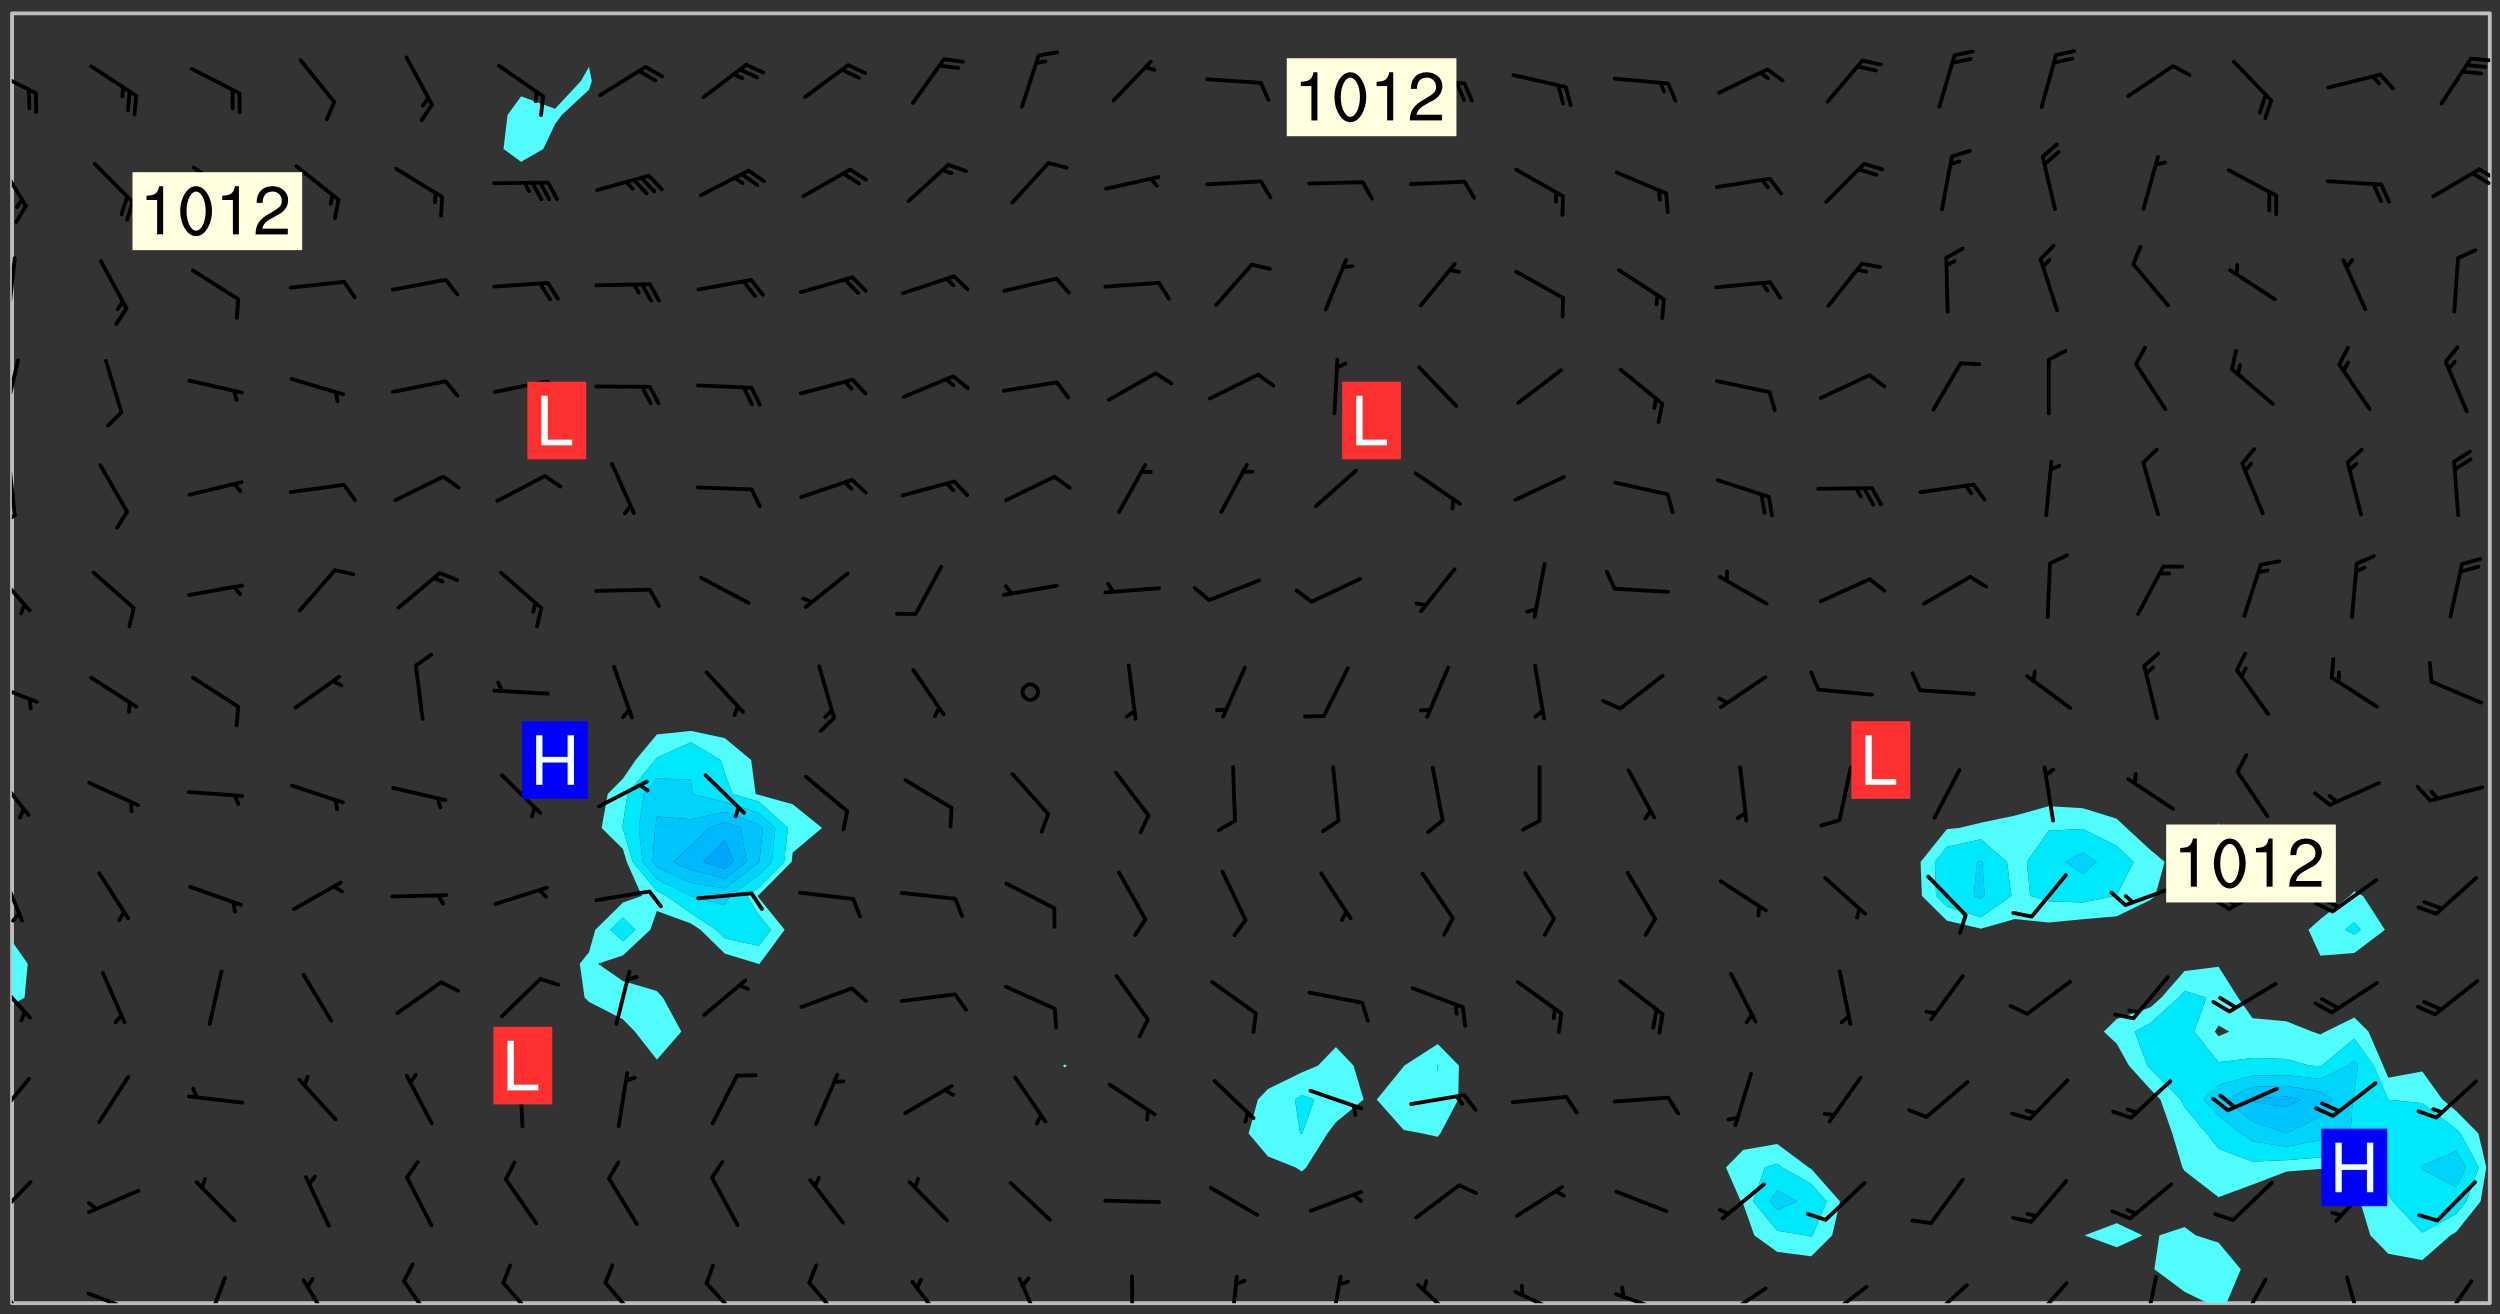 <svg xmlns="http://www.w3.org/2000/svg" role="img" xmlns:xlink="http://www.w3.org/1999/xlink" viewBox="142.45 309.95 326.84 171.84"><rect x="142.45" y="309.95" width="326.84" height="171.84" fill="#333333" stroke="none"/><defs><clipPath id="a"><path d="M144 441h1v39.328h-1zm0 0"/></clipPath><clipPath id="b"><path d="M144 311.672h1V433h-1zm0 0"/></clipPath><clipPath id="c"><path d="M144 311.672h324v168.656H144zm0 0"/></clipPath><clipPath id="d"><path d="M424 470h12v10.328h-12zm0 0"/></clipPath><clipPath id="e"><path d="M467 311.672h1v168.656h-1zm0 0"/></clipPath><clipPath id="f"><path d="M144 477h3v3.328h-3zm0 0"/></clipPath><clipPath id="g"><path d="M153 478h8v2.328h-8zm0 0"/></clipPath><clipPath id="h"><path d="M169 476h4v4.328h-4zm0 0"/></clipPath><clipPath id="i"><path d="M181 477h6v3.328h-6zm0 0"/></clipPath><clipPath id="j"><path d="M195 477h5v3.328h-5zm0 0"/></clipPath><clipPath id="k"><path d="M208 477h6v3.328h-6zm0 0"/></clipPath><clipPath id="l"><path d="M221 477h6v3.328h-6zm0 0"/></clipPath><clipPath id="m"><path d="M234 477h6v3.328h-6zm0 0"/></clipPath><clipPath id="n"><path d="M248 477h6v3.328h-6zm0 0"/></clipPath><clipPath id="o"><path d="M261 477h6v3.328h-6zm0 0"/></clipPath><clipPath id="p"><path d="M275 476h4v4.328h-4zm0 0"/></clipPath><clipPath id="q"><path d="M290 476h1v4.328h-1zm0 0"/></clipPath><clipPath id="r"><path d="M303 476h2v4.328h-2zm0 0"/></clipPath><clipPath id="s"><path d="M316 476h2v4.328h-2zm0 0"/></clipPath><clipPath id="t"><path d="M327 477h7v3.328h-7zm0 0"/></clipPath><clipPath id="u"><path d="M340 478h8v2.328h-8zm0 0"/></clipPath><clipPath id="v"><path d="M353 478h8v2.328h-8zm0 0"/></clipPath><clipPath id="w"><path d="M367 478h7v2.328h-7zm0 0"/></clipPath><clipPath id="x"><path d="M366 480h3v.328h-3zm0 0"/></clipPath><clipPath id="y"><path d="M380 477h7v3.328h-7zm0 0"/></clipPath><clipPath id="z"><path d="M394 477h6v3.328h-6zm0 0"/></clipPath><clipPath id="A"><path d="M407 477h6v3.328h-6zm0 0"/></clipPath><clipPath id="B"><path d="M422 476h3v4.328h-3zm0 0"/></clipPath><clipPath id="C"><path d="M434 477h5v3.328h-5zm0 0"/></clipPath><clipPath id="D"><path d="M449 476h3v4.328h-3zm0 0"/></clipPath><clipPath id="E"><path d="M461 477h5v3.328h-5zm0 0"/></clipPath><clipPath id="F"><path d="M144 464h3v6h-3zm0 0"/></clipPath><clipPath id="G"><path d="M144 450h3v7h-3zm0 0"/></clipPath><clipPath id="H"><path d="M144 437h3v7h-3zm0 0"/></clipPath><clipPath id="I"><path d="M144 423h2v8h-2zm0 0"/></clipPath><clipPath id="J"><path d="M144 429h2v2h-2zm0 0"/></clipPath><clipPath id="K"><path d="M144 410h3v7h-3zm0 0"/></clipPath><clipPath id="L"><path d="M144 398h4v4h-4zm0 0"/></clipPath><clipPath id="M"><path d="M144 384h3v7h-3zm0 0"/></clipPath><clipPath id="N"><path d="M144 370h1v8h-1zm0 0"/></clipPath><clipPath id="O"><path d="M144 377h1v2h-1zm0 0"/></clipPath><clipPath id="P"><path d="M144 356h2v9h-2zm0 0"/></clipPath><clipPath id="Q"><path d="M144 343h1v8h-1zm0 0"/></clipPath><clipPath id="R"><path d="M144 330h3v8h-3zm0 0"/></clipPath><clipPath id="S"><path d="M466 331h2v3h-2zm0 0"/></clipPath><clipPath id="T"><path d="M465 332h3v3h-3zm0 0"/></clipPath><clipPath id="U"><path d="M144 318h4v5h-4zm0 0"/></clipPath><clipPath id="V"><path d="M465 317h3v2h-3zm0 0"/></clipPath><g id="W" clip-path="url(#clip1)"><path fill="#fff" fill-opacity="0" fill-rule="evenodd" d="M0 0h1000v1000H0zm0 0"/><path fill="#d3d3d3" fill-opacity="0" fill-rule="evenodd" d="M162.152 355.867l-.234.293.059.234.117.172.176.234.293.348.113.059.117-.172.059-.234.176-.176.465-.176h.699l.234.293.289.816.059.176.176.23.352.234.699.699.172.176.234.348.234.41.289.582.41.465.23.234.234.176.117.23.176.293.172 1.164v.234l.059.289.059.117.117.117.348.41.117.172.176.176.176.234.117.172.172.352.059.234.234.406.234-.059-.176.176-.059.93h-.582l-.234-.113-.348.113-.117.117-.059.293-.059.176-.117.172-.465.293-.059.234-.059.113v.645l.059.172v.41l.059.059v.406l.059.406.117.176.059.059.23.641-.059.293v.699l-.059.582v.234l-.059.23-.055.352v1.922l.055.117h.426l-.367.117-.023.352.891 1.168 1.742.539 1.34.359v.539l.09.809.535.715 1.52.27.891-.086.09 1.164.535.18 1.16-.18 2.055-.984 1.16-.363 1.879-.176 1.695-.18-.18.719-1.516.086-1.25.09-.805.27-1.074.809.27.719.535.898-.18.625-.266.809.266 1.078.625.898.805.18 1.25-.18-.266.723.098.504.055.293v.172l.059.293v.406l.176.117.352.117h.406l.293-.176.113-.117.059-.117.117-.23.059-.176.352-.465.23-.176.176-.059.176.059.059.176.117.988.055.469.059.172.117.234.176.059.816.059h.289l.117.234.059.406.059.352v1.105l.117.293.117.348.289.699.176.352.582.754.352.176.172.059.469.234.641.465.348.234.293.176.293.055.23.062.816.348.293.176.113.172.352.352.117.176.523.641v.289l.059.352v.348l.059.352.059.289.117.059.172.059h.176l.582.234.176.117.176.289.176.234.113.234.293.23.117.117v.41l.059.055.289.234.234.117.059.117.117.172.059.117.23.234.059.176.234.059.117.059-.117.113-.059.117v.117l-.117.293-.117.289v.582l.176.117.117.059.059.117.117.117.113.059.176.348.059.352.059.406v.176l-.059.176-.117.699v.172l.117.176.293.293h.406l.176.117.117.172.117.293v.234h-.527l-.23-.234h-.234l-.176.059-.059.699.059.348.117.176.176.41.117.23.289.469.176.055h.523l.234.059.758.641.059.293v.234l.059.059.23.348v.352l-.117.172v.293l.293.289.293.176.172.059.293.176.293.117.582.406.289.234.293.176.219.16.016.012.23.176.641.523.176.234.117.176.176.176.113.172v.641l.117.176.469.117.582.117.234.059.23.113.293.117.113.059.586.352.289.172.176.062.176.055.176.059.699.352.289.176.234.055.289.176.234.117.641.406.293.117.172.059.234.059.41.059.23.059.234.117.059.172-.41.176.469.059.059.293.113.234.176.055.234.059.176.059.406.117.641.234.117.172.059.234v.176l-.059.117-.059.406.234.234.117.059.348.117.641.23.176.117.289.117.176.176.234.465.582 1.105.176.176.348.176.176.117.352.117 1.047.523.234.059.465.113.293.059.465.176.758.582.234.234.348.465.176.176.289.234.816.699.293.176.289.289.293.176.293.289.695.641.176.176.293.234.289.234.469.289.641.582.348.234.234.293.348.348.352.465.934.992.348.406.117.176.234.059.113.117.645.176.23.113.234.059.293.176.23.117.934.699.406.406.234.176.406.176.234.117.816.348.348.234.234.117.293.289.23.117.758.352.352.172.23.059.293.117.234.059.871.176h.816l.469.23.172.059.875.699.465.117.293.059.176.059.23.059.469.059.348.059.352.059.406.059h.293l.172.059v.23l.176.176h.293l.348.059.352.059.699.117h.641l.465-.234.293-.176.172-.117.41-.172.289-.176.934-.465.469-.293.523-.293.465-.172.465-.176 1.051-.465.289-.117.41-.117.289-.117.527-.176 1.516-.699.582-.348.289-.059.293-.059.348-.117.875-.23.352-.117h.113l.234-.059.875-.234.234-.059h.812l.352-.059.816-.117.172-.059.352-.055.293-.059.23-.059.816-.176.176-.059h.348l.234-.059.465-.117.758-.172.234-.059h.348l.41-.117.289-.059 1.285-.059h.289l.41-.059.23-.059h.176l.875-.117h.406l.41-.117h.348l.352-.113.871-.059h1.75l1.047.289.41.117.289.117.352.117.289.117 1.051.172.289.059h.293l.293.059.172.059.41.059.172.059.117.059h.117l.117.059.352.059h.113l.41.066 1.922.395 1.926.395 1.52.449 1.695.719 2.145.805 1.605-.719 1.43-.805 1.16-1.078 1.25-.449 3.035-.719 1.875-.359 2.145-1.348 2.234-1.254 2.5-1.258 1.695-.449 1.785-.18 1.16-.27.625.539 1.34-.27.715-.988.984-1.344.445-.18.805-.359 1.875-.539 1.785-.449 1.25-.27 1.16-.09 1.699-.09 1.961-.27 1.25-.09h.539l.625-.09h.891l2.145-.18 2.41-.18 2.59-.09 1.695.18 1.609.09 1.43.359 1.16.719 1.875.988 1.16 1.527.266.715.629.09.355.898.535.539.535 1.527 1.074.359h.535l-.805.535.09 1.707.715 2.695.891.805.895.988.715 1.258 1.785.539 1.52-.18.355 1.344 1.609-.805.98-.539.27.27.316-.215.219-.145.801.449.449-.359h.355l.535-.27.539-.719.535-.27.625-.988 1.16.449.84.371 1.395.617 1.695-.18h1.605l1.785.09.18-1.707.535-1.344.805.27.492.848.402.406-.09.539v.359l.715.449.711-.27h1.43l.359.988.445 1.258.715 1.344 1.25.629 1.695.629.715-.18.18-.539.98-.09.449.359.086 1.258-.266.629-.535.18v.539l.715.984.266.539.984.988.801 1.078-.266.359-.09.898-.625 2.332-.355 2.066-.09 1.793-.18.719-.09.539v1.438l-.98 1.883-.359 1.707-.535.898-.805 1.168-.266.539 2.055 1.254.086.359-.355.539-.09-.18v.809l.09 1.438-.445.715-1.074.094-.266.715.535.898.805.719 1.16.809 1.34.27.445.359-.355.449-1.789-.09-1.25-.449-.715-.719-.625-.09-.176 3.59-.188 1.309h89.359V311.703h-55.27v49.082l.762.125 3.289.543 2.023 2.836v2.754l2.352.332 2.348.332h4.051l-1.379 4.16-2.023.707-2.023.703-.543.344-2.594 1.617-.188.117-2.023-2.078-.73-2.742-2.672-2.078-1.375-3.5-.066-.082-1.957-2.672 2.75-1.418v-49.082H294.422v91.414l.117.031.133.012.074.074.105.047.09.059.086.059.09.059.297.297.059.09.031.117.027.117.016.137-.031.117-.059.09-.059.086-.043.105-.047.102-.027.121v.145l.176.27.148.148.074.086.074.074.043.105.062.09.059.086.043.105.059.09.047.102.043.105.059.086.117.18.074.074.062.086.059.09.043.105.059.09.059.086.062.09.059.09.043.102.117.18.074.074.059.086.074.074.09.059.105.047h.148l.133-.016.133.016.102-.047.074-.074.047-.102-.016-.133v-.148l-.047-.105-.027-.117-.047-.102-.027-.121-.043-.102-.062-.09-.043-.102-.043-.105-.031-.117-.016-.133-.012-.137.086-.059.059-.086.121-.031.043.105.016.133v.117l.059.102.059.09.09.059.148.148.059.09.043.105-.012.102.086.059.105.047.086.059.09.059.074.074-.117.027-.105.047-.086.059-.074.074-.059.09-.062.086-.027.121-.047.102-.043.105-.031.117-.012.133-.016.133v.148l.027.117.047.105.043.102.059.09.074.074.09.059.074.074.09.059.059.09.043.105.047.102.117.031.133.016h.148l.117-.031.105.043.043.105.047.102.027.121L299.5 410l.027.117.031.121.027.117.105.043.102.047.133-.016.148.148.062.086.074.074.07.074.09.062.105.043.102.043.117.031.137.016.117-.031.074-.074.027-.117-.012-.133-.031-.121-.027-.117.043-.105h.117l.09.062.117.027h.148l.133.016h.148l.133.016.133-.016h.148l.133-.016.133-.012.137.012.117-.027.133-.016.191-.059-.059.176-.016.133-.027.121-.016.133-.059.086-.133.016-.105.047-.105.043-.117.031-.117.027-.266.031h-.148l-.133.016-.074.074.059.086.148.148.117.18.074.07.09.062.09.059.086.059.09.059.102.043.105.062.105.043.086.059.105.047.102.043.18.117.059.09-.043.102-.047.105.016.133.223.223.059.09.043.102.031.121.043.102.016.133.031.117.012.137.031.117.148.148.102.043.105.043.117.031.133.016.137.016h.117l.117-.031.09-.059.043-.105.047-.102.043-.105.031-.117.012-.133v-.148l-.012-.133-.016-.133-.031-.117-.043-.105-.047-.105-.043-.102-.043-.105-.016-.133.016-.133.027-.117.031-.117.027-.121.047-.102.09-.059.086-.062.074-.074.09-.059.223-.223.059-.086.074-.074.117-.18.059-.086v-.148l-.074-.074-.102-.047-.105-.043-.102-.043-.059-.09-.047-.105-.027-.117.09-.059.117-.031.102-.043.18-.117.148-.148.012-.133-.012-.105-.09-.059-.133.016h-.148l-.133.016-.133-.016-.121-.031-.086-.059-.074-.074-.059-.09-.062-.086-.117-.18-.059-.086.031-.121.086-.059.121-.031.059-.086v-.121l-.031-.117-.059-.09-.059-.086-.047-.105-.027-.117-.016-.133.059-.09.074-.074.09-.059.117-.18.074-.074.059-.086.148-.148.121-.031.133-.016.133.016.074.074.043.105.016.133-.031.117-.117.031-.133.012-.148.148-.043.105-.047.102-.027.121-.031.117v.148l.031.117.043.105.059.09.074.07.074.074.117.031.121.027.117-.027.133-.016h.117l.09.059.074.074.047.105.059.086.102.047.133.016.105.043.086.059-.012.105-.074.074-.18.117-.059.09-.09.059-.07.074-.074.074-.062.09-.027.117-.016.133.016.133-.016.133v.148l.016.133.027.117.031.121.074.074.09.059.086.059.09.059.117.031v.086l-.102.047-.09.059-.266.031-.117.027h-.148l-.105.043-.102.047-.059.09-.062.234-.012.133-.031.121-.016.133v.293l-.012.133.012.137.016.133.133.016.133.012.121.031.086.059.074.074.047.105.043.102.016.133v.445l-.016.133v.445l.031.266.027.117.016.133.031.117.086.211.031.266v.148l-.031.117-.027.117-.031.121-.027.117-.031.117-.031.121-.012.133-.016.133.09.059.117-.031.102.016.047.105-.031.266v.441l-.043.105-.047.105-.043.102-.043.105-.059.086-.031.121-.043.117-.031.117-.016.133.016.133.059.09.105.047.086.059.059.086-.012.137-.031.117-.043.102v.445l-.016.133v.148l-.031.117-.043.105-.027.117-.047.105-.043.102-.031.121-.027.117-.031.133-.031.117-.027.117-.043.105-.031.117-.031.121-.012.133-.016.133v.297l.027.117v.148l.047.398.027.117.059.09.121.031h.148l.133-.016.059.09v.117l-.059.09-.09.059-.102.043-.105.047-.09.059-.086.059-.137.016-.117-.031-.133-.016-.102.047-.062.086-.012.137-.016.133-.031.117-.027.117-.016.133-.031.121v.297l.016.133.031.117v.148l.012.133v.148l-.027.117-.047.102-.027.121-.031.117-.059.09-.074.074-.102.043-.105.047-.117.027-.121.031-.102-.047.059-.086.105-.047.027-.117.031-.117.027-.121.031-.117v-.148l.016-.133-.031-.117-.043-.105-.105.016-.074.074-.102.043-.09.062-.074.074-.043.102-.016.133-.031.117L304.25 426l-.031.117-.027.117-.031.121-.027.117-.031.117-.043.105-.09.059h-.09l-.117-.031-.031-.086.016-.137-.031-.117v-.148l-.012-.133v-.148l-.062-.234-.027-.121-.043-.102-.047-.105-.059-.086-.059-.09-.043-.105-.062-.086-.148-.148-.07-.074-.105-.047-.105-.043-.102-.043-.297-.297-.09-.074-.086-.059-.105-.043-.09-.062-.086-.059-.105-.043-.09-.059-.086-.062-.074-.07-.105-.047-.086-.059-.105-.043-.09-.062-.102-.043-.105-.043-.086-.059-.105-.047-.105-.043-.102-.047-.09-.059-.102-.043-.105-.043-.09-.062-.117-.027-.133-.016-.133.016H299.75l-.133.016-.117-.031-.09-.059-.074-.074-.09-.059-.102-.047h-.148l-.121-.027-.102-.043-.074-.074-.117-.18-.09-.059-.102-.043-.09-.062-.105-.043-.09-.059-.086-.059-.105-.047-.059-.086-.059-.09-.043-.105-.047-.102-.074-.074-.086-.059-.074-.074-.09-.059-.223-.223-.043-.105-.031-.266.105-.043h.145l.105.043.074.074.09.059.086.059.105.047.09.059.148.148.07.074.148.148.062.086.074.074.086.059.074.074.09.062.09.059.086.059.27.176.102.047.105.043.102.043.047-.074.059-.086.074-.074.07-.074.105.043.074.074.059.09.043.102.047.105.043.105.121.027.117-.027.074-.09.043-.105.059-.09.074-.074.105-.043.117-.027.133.012.09.059.148.148.059.09.043.105.047.102.043.105.043.102.105.047.105.043.133.016.086-.059.059-.09.074-.074.105-.043.117.027.105.047.102.043.105.043.102.047.18.117v.117l-.016.133.016.133.016.137.059.086.102.047.121.027.117.031h.148l.117-.031.059-.09.18-.117.059-.09.074-.074.059-.086.117-.18.18-.117.117.031.09.059.043.074-.016.133v.117l.09.059h.148l.133-.016.133-.012.266-.031.105-.043.117-.031.121-.027.074-.074.07-.074.062-.09-.016-.105-.047-.102-.102-.043-.105-.016-.117.027-.266.031h-.148l-.074-.074-.09-.059-.117-.031-.117-.027-.133-.016h-.148l-.133.016h-.297l-.105-.047-.148-.148-.043-.102-.059-.09.223-.223.086-.059.105-.043.117-.031.133-.016.133.016.137.016.102.043.133-.012.09-.062.102-.043.062-.09-.047-.102-.09-.059-.117-.031-.102-.043-.059-.09-.062-.09v-.117l.016-.133.105-.047.074-.07v-.121l-.09-.059-.031-.117.09-.059.074-.074.043-.105.059-.09.047-.102.016-.133v-.148l-.047-.105-.043-.102-.09-.059-.133-.016-.102-.043-.137-.016-.117-.031h-.445l-.133-.016-.133-.012-.133-.016-.117-.031h-.148l-.133-.016-.133-.012-.266-.031-.121-.043-.086-.059-.074-.074v-.148l.012-.133.105-.047.102-.043.133-.016h.152l.133-.016h.293l.121.031.102.043.09.059.234.062.121-.047.09-.059.102-.043.133-.016.105.043.102.047.133.012.121-.027h.145l.121-.031.117-.027.105-.047.074-.074.086-.059.148-.148.059-.086.047-.105.027-.117.016-.105-.102-.043-.09-.059-.117-.031-.105-.043-.09-.062-.074-.086-.074-.074-.102-.043-.105-.047-.102-.043-.059-.09-.047-.102-.086-.211-.062-.086-.059-.09-.074-.074-.086-.059h-.27l-.117.031-.09.059-.102.043-.133.016-.105-.016-.027-.117-.062-.09-.117-.031-.102-.043-.148-.148-.031-.117-.016-.105.074-.074.18-.117.117-.027.117-.031.137.016.102.043.105.043.102.047.105.043.117.031.133.016.117.027.133.016.105-.016.09-.059-.074-.074-.105-.043-.074-.074-.074-.09-.148-.148-.086-.059-.09-.059-.074-.074-.09-.059-.102-.047-.121-.027-.102-.047-.105-.043-.117-.031-.102-.043-.121-.031h-.148l-.117.031-.105.043-.086.062-.18.117-.086.059-.09.059-.105.047-.086.059-.105.043-.102.043-.105.047-.074.074-.059.09-.059.086-.047.105-.059.086-.074.074-.133-.012-.117-.031h-.117l-.074.074-.09.059-.074.074-.09.059-.086.059-.105.047-.102.043-.137.016-.102-.043-.148-.148-.105-.047h-.086l-.105.047-.102.043-.121.031-.117-.031-.074-.074v-.117l.031-.121.074-.07.059-.09.074-.074.117-.031.105-.043h.293l.133-.016.137-.016.102-.043.09-.059.102-.047.09-.059.133-.012.09.059.133.012.09-.059.086-.059.105-.043.09-.059.086-.062.09-.059.148-.148.059-.086.059-.09.105-.043.133-.016.117.027.121.031.059-.059.059-.09.031-.266.027-.117.105.012.133.016.102-.043.09-.059.059-.09.074-.074.059-.09.047-.102.012-.133-.012-.133-.047-.105-.148-.148-.059-.09-.059-.086-.043-.105v-.445l.016-.133v-.148l.012-.133-.059-.059-.09.059-.102-.043-.18-.117-.086-.059-.062-.09-.059-.09-.074-.074-.086-.059-.121.031-.102.012-.105.047-.086.059-.105.043-.148.148-.09.059-.086.059-.09.062-.105.043-.133.016v-.121l.105-.043.117-.031.074-.07.043-.105v-.148l-.027-.117-.148-.148-.133-.016h-.148l-.117.031-.105.043-.102.043-.09.062-.117.027-.074-.074.012-.133-.043-.102-.043-.105-.09-.059-.117.027-.121.031-.117.031-.102.043-.121.031-.102.043-.105.043-.09.059-.102.016v-.117l.016-.133-.059-.09-.074.043-.148.148-.059.09-.074.074-.047.105-.043.102-.074.074-.059.09-.074.074-.059.086-.074.074-.09.062-.074.07-.074.074-.102.016-.133.016-.105-.043v-.121l.148-.148.043-.102.059-.09.047-.102.043-.105.059-.09.031-.117.043-.102.031-.121.027-.117.047-.105.043-.102.043-.105.074-.07.09-.062.09-.059.102-.043h.297l.266-.031.105-.043-.074-.074-.117-.031-.105-.043-.09-.059-.102-.047-.09-.059-.102-.043-.105-.043-.09-.062-.086-.059-.105-.043-.102-.043-.121-.031-.117-.031-.102-.043L297.5 410.25l-.102-.043-.09-.059-.043-.105-.016-.133.102-.043.133-.016.137.016.133-.016.102-.043.059-.09.016-.105-.09-.059-.074-.074-.102-.043-.09-.059-.148-.148-.043-.105-.016-.133v-.293l-.059-.09-.09-.059-.074-.074-.043-.105-.031-.117-.059-.09-.074-.074-.117-.027-.074-.074-.09-.059-.09-.062-.086-.059-.074-.074-.059-.086-.047-.105-.086-.059-.148-.148-.195-.059-.133.016-.102.043-.074.074-.047.102-.043.105-.059.09-.059.086-.297.297-.09.059h-.086l-.062-.086-.043-.105.031-.117.059-.09.027-.117-.012-.133-.09-.062-.105.047-.117.027-.117.031-.27.176-.102.047-.117.027-.105.047-.09.059-.102.043-.059-.086-.047-.105.016-.133.047-.105.07-.074.074-.07.059-.09v-.148l-.043-.105h-.238l-.102.047-.031.117-.027.117-.031.121-.074.043-.133.016-.074-.047-.043-.102-.043-.105-.047-.102-.043-.105-.121.031-.102.043-.133.016-.117.031-.105.043-.09.059-.102.047-.121.027-.133.016-.102-.043-.059-.09-.047-.105-.043-.102-.043-.105v-.117l.059-.09.086-.059.18-.117.102-.047.105-.043.105-.059.102-.043.09-.062.102-.043.105-.059.102-.047.09-.059.105-.043.102-.043.09-.062.102-.043.137-.016.117.031.102.043.121.031.102.043.105.047.102.043.105.043.102.047.105.043.102.043.105.047.086.059.105.043.117.031.105.043.102.047.09.059.105.043.102.043.105.047.117.027.102.047.121.027h.148l.086-.059.016-.102.059-.09-.027-.117-.074-.074-.117-.18-.074-.074-.09-.074-.18-.117-.086-.059-.105-.043-.102-.047-.27-.176-.059-.09-.074-.074-.059-.09-.043-.102-.031-.117-.016-.137v-.562l-.012-.133-.016-.133-.031-.117-.016-.133-.012-.133-.031-.121-.223-.223-.059-.086-.016-.105.031-.117.133-.016v-91.414H172.992v1.453l-.059.234-.352 1.051-.172.523-.117.348-.176.41-.117.172-.234.293-.23.059h-.352l-.117.059-.23.406v.293l.117.176.23.23.117.234.641.758.293.465.176.234.23.352.234.348.641.816.176.465.172.41.117.695.176.469.117 1.398.059.465v.875l.117 1.047v4.781l-.059.465-.352 1.281-.176.523-.113.41-.352.93L172.934 336l-.234.582-.117.176-.172.348-.176.406-.352.816-.059.293-.113.293-.117.289-.059.176-.117.875-.059.406-.059.117-.059.176-.059.172-.23.527-.117.172v.234l-.117.234-.059.172-.176.586v.289l-.059.176v.293l-.059.113-.059.527v.172l-.055.234v2.621l-.176.816-.117.176-.176.234-.117.172-.113.234-.586.934-.23.289-.293.465-.176.234-.289.352-.352.699-.113.23-.176.41-.176.23-.406.527-.816.699-.293.172-.289.234-.176.117-.176.176-.523.406-.527.176-.172.176-.234.055-.641.176h-.758m12.211 31.023l-1.074.449.359.895 1.25-.715.445-.539-.98-.09"/><path fill="#d3d3d3" fill-opacity="0" fill-rule="evenodd" d="M201.508 416.598h-.895l.449.629.98.359.805-.09.445-.988-.176.09-.715-.355-.895.355m154.621 59.07l-.059-.523v-.293l.113-.293.059-.23.469-.469h.113l.117-.113.117-.059h.176l.234-.059h.348l.234.059.117.059.23.172.059.176.117.582v.293l-.117.176-.172.289-.176.176-.527.523-.23.234-.117.059h-.176l-.117-.059-.406-.293-.176-.117-.117-.059-.059-.113-.055-.117m6.641-10.957l-.059-.172v-1.109l.059-.172.176-.059.172-.059h.176l.234-.059.117.059.059.699-.059.172-.117.176-.117.059-.234.523-.113.059h-.234l-.059-.117m9.613-14.391l-.117-.176v-.699l.293-.875.117-.172.176-.352.113-.23.117-.293.352-.758.117-.23.172-.234h.176l.117-.059h.641l.117.059.234.234.172.113.352.293.117.117.113.176v.113l.117.059.117.117v.699l-.059.176v.23l-.059.176-.348 1.051-.117.23-.117.234-.117.059-.23.234-.641.289h-.875l-.41-.117-.641-.465"/><path fill="none" stroke="#bebebe" stroke-linecap="round" stroke-linejoin="round" stroke-miterlimit="10" stroke-width=".5" d="M467.957 311.695H144.027v168.625h323.93v-168.625"/><g clip-path="url(#a)"><path fill="#fff" fill-opacity="0" fill-rule="evenodd" d="M144 475.891v4.438h.004H144v-39 34.562"/></g><g clip-path="url(#b)"><path fill="#fff" fill-opacity="0" fill-rule="evenodd" d="M144 431.508v1.48-121.316h.004H144V431.508"/></g><path fill="#50fcfc" fill-rule="evenodd" d="M144 432.988v8.34h.004v-8.336l-.004-.004"/><g clip-path="url(#c)"><path fill="#fff" fill-opacity="0" fill-rule="evenodd" d="M144.004 480.328v-39l1.656-.945.414-4.438-2.07-2.953V311.672h75.449v7.012l-1.055 1.863-3.383 3.629-4.441-1.637-1.77 2.445-.527 4.441 2.297 1.68 2.906-1.68 1.535-3.254.875-1.188 3.562-3.305.367-1.133-.367-1.863v-7.012h13.312v93.836l-4.438.461-2.777 3.348-1.66 2.434-1.992 2.004-.789 4.438 2.781 2.766.496 1.672 1.977 4.441-2.473.875-3.613 3.562-.824 2.934-1.203 1.504.625 4.438.578.547 4.438 2.289 1.566 1.602 2.871 3.664 3.195-3.664-2.398-4.438-.797-.867-4.438-1.305-3.266-2.266 3.266-1.09 3.574-3.348.863-2.453 4.438 1.621 1.258.832 3.184 3.113 4.359 1.324.078.074.113-.074 3.27-4.438-3.383-4.188-.156-.25.156-.113 4.301-4.328.137-1.207 3.832-3.23-3.832-3.094-4.438-1.227-.402-.117-.586-4.438-3.449-2.867-4.441-.941v-93.836h48.824v137.438l-.148.152.148.246.363-.246-.363-.152v-137.438h35.508v135.168l-2.34 2.422-2.102.887-4.438 2.172-1.32 1.379-1.207 4.438 2.527 3.004 3.602 1.434.836.531.562-.531 2.77-4.438 1.109-1.473 3.625-2.965-1.32-4.438-2.305-2.422V311.672h13.312V446.445l-4.379 2.816-.059.102-3.531 4.336 3.531 3.98 2.477.457 1.961.434.344-.434 2.336-4.438.094-4.438-2.773-2.816V311.672h44.383V459.508l-4.438.773-2.262 2.293 1.945 4.441.316.352 1.438 4.086 3 2.16 4.441.578 2.742-2.738 1.027-4.438-3.77-4.254-.328-.188-4.113-3.066V311.672h35.508v103.676l-4.438 1.23-4.438.93-2.84.684-1.602.156-3.441 4.281.164 4.441 3.277 3.25 4.441 1.039 4.438-1.258 4.438.461 4.438-.434 4.441-.387 4.438-2.156.602-.516 1.227-4.441-1.828-1.527-3.16-2.91-1.277-1.207-4.441-1.375-4.438-.262V311.672h22.191v105.855l-.203.664.203.129v18.02l-4.438.559-3.051 3.484-1.387 1.246-4.438 1.539-1.688 1.652 1.688 1.578v23.465l-4.207 1.59 4.207 1.566 3.375-1.566-3.375-1.59v-23.465l1.59 2.863 2.848 3.145 1.281 1.293 1.543 4.438 1.324 4.438.289.465 4.438 3.422 4.438-1.641 4.441-1.707 4.438-.344 4.438 2.305.758 1.941 1.332 4.438 2.348 2.406 4.441.836 3.691-3.242.746-.445 3.188-3.992.742-4.441-1.027-4.438-2.902-2.934-1.801-1.504-2.637-3.668-4.441.809-.676-1.578-1.914-4.441-1.848-1.844-3.766 1.844-.672.375-1.09-.375-3.348-1.344-4.441-.414-1.879-2.68-2.559-4.043v-18.02l.152-.129-.152-.664V311.672h17.754v114.797l-.578.602-3.859 3.043-1.559 1.395 1.559 3.387 4.438-.359 4-3.027-2.871-4.438-1.129-.602V311.672h17.75v168.656h-34.461l1.867-4.438-2.91-3.48-2.988-.957-1.449-1.086-3.289 1.086-.66 4.438 3.949 2.949 3.035 1.488H144.004"/></g><path fill="#50fcfc" fill-rule="evenodd" d="M145.66 440.383l-1.656.945v-8.336l2.07 2.953-.414 4.438m64.914-109.277l-2.297-1.68.527-4.441 1.77-2.445 4.441 1.637 3.383-3.629 1.055-1.863.367 1.863-.367 1.133-3.562 3.305-.875 1.188-1.535 3.254-2.906 1.68M218.875 440.383l-.625-4.438 1.203-1.504.824-2.934 3.613-3.562v1.949l-1.637 1.613 1.637 1.516 1.617-1.516-1.617-1.613v-1.949l2.473-.875-1.977-4.441-.496-1.672-2.781-2.766.789-4.438 1.992-2.004 1.66-2.434 2.777-3.348 4.438-.461v1.484L228.328 409l-.258.316-3.59 4.438-.59 3.949-.148.488.148.148 1.273 4.289 3.164 3.836 1.227.605 3.211 2.262 3.289 2.176 1.152 1.125 4.438.969 1.586-2.094-1.586-1.965-1.539-2.473 1.539-1.09 3.328-3.352.492-4.438-3.82-3.438-3.418-1-1.02-2.707-.539-1.73-3.902-2.324v-1.484l4.441.941 3.449 2.867.586 4.438.402.117 4.438 1.227 3.832 3.094-3.832 3.23-.137 1.207-4.301 4.328-.156.113.156.25 3.383 4.188-3.27 4.438-.113.074-.078-.074-4.359-1.324-3.184-3.113-1.258-.832-4.438-1.621-.863 2.453-3.574 3.348-3.266 1.09 3.266 2.266 4.438 1.305.797.867 2.398 4.438-3.195 3.664-2.871-3.664-1.566-1.602-4.438-2.289-.578-.547"/><path fill="#00e8fc" fill-rule="evenodd" d="M223.891 433.023l-1.637-1.516 1.637-1.613 1.617 1.613-1.617 1.516m0-14.684l-.148-.148.148-.488.59-3.949 3.59-4.438.258-.316v2.719l-1.703 2.035-.664 4.438.5 4.438 1.867 2.262 4.402 2.18.035.023 4.441 1.219.59-1.242 3.848-2.723 1.707-1.719.473-4.438-2.18-1.961-4.438-1.438-4.211-1.039-.23-1.887-4.438-.148V409l4.438-2.008 3.902 2.324.539 1.73 1.02 2.707 3.418 1 3.82 3.438-.492 4.438-3.328 3.352-1.539 1.09 1.539 2.473 1.586 1.965-1.586 2.094-4.438-.969-1.152-1.125-3.289-2.176-3.211-2.262-1.227-.605-3.164-3.836-1.273-4.289"/><path fill="#00d4fc" fill-rule="evenodd" d="M226.461 422.629l-.5-4.438.664-4.438 1.703-2.035 4.438.148.23 1.887 4.211 1.039v1.305l-4.441.965-4.438-.371-.227 1.5-.344 4.438.57.691 4.438 2.059 4.441.734 4.438-3.398.086-.086.457-4.438-.543-.488-4.438-1.605v-1.305l4.438 1.438 2.18 1.961-.473 4.438-1.707 1.719-3.848 2.723-.59 1.242-4.441-1.219-.035-.023-4.402-2.18-1.867-2.262"/><path fill="#00c4fc" fill-rule="evenodd" d="M228.328 423.32l-.57-.691.344-4.438.227-1.5 4.438.371 4.441-.965v1.305l-2.102.789-2.34 2.332-2.309 2.105 2.309 1.039 4.441 1.16 2.855-2.199-.75-4.438-2.105-.789v-1.305l4.438 1.605.543.488-.457 4.438-.086.086-4.438 3.398-4.441-.734-4.438-2.059"/><path fill="#00b8fc" fill-rule="evenodd" d="M232.766 423.668l-2.309-1.039 2.309-2.105 2.34-2.332 2.102-.789v2.379l-2.859 2.848 2.859.914 1.184-.914-1.184-2.848v-2.379l2.105.789.75 4.438-2.855 2.199-4.441-1.16"/><path fill="#00a8fc" fill-rule="evenodd" d="M237.207 423.543l-2.859-.914 2.859-2.848 1.184 2.848-1.184.914"/><path fill="#50fcfc" fill-rule="evenodd" d="M281.59 449.508l-.148-.246.148-.152.363.152-.363.246m26.629 11.633l-2.527-3.004 1.207-4.438 1.32-1.379 4.438-2.172v2.988l-.906.562.668 4.438.238.051.035-.051 1.594-4.438-1.629-.562v-2.988l2.102-.887 2.34-2.422 2.305 2.422 1.32 4.438-3.625 2.965-1.109 1.473-2.77 4.438-.562.531-.836-.531-3.602-1.434"/><path fill="#00e8fc" fill-rule="evenodd" d="M312.418 458.137l-.668-4.438.906-.562 1.629.562-1.594 4.438-.035.051-.238-.051"/><path fill="#50fcfc" fill-rule="evenodd" d="M325.973 457.68l-3.531-3.98 3.531-4.336.059-.102 4.379-2.816v2.742l-.113.074.113.754.074-.754-.074-.074v-2.742l2.773 2.816-.094 4.438-2.336 4.438-.344.434-1.961-.434-2.477-.457"/><path fill="#00e8fc" fill-rule="evenodd" d="M330.41 450.016l-.113-.754.113-.074.074.074-.074.754"/><path fill="#50fcfc" fill-rule="evenodd" d="M370.039 467.016l-1.945-4.441 2.262-2.293 4.438-.773v2.574l-1.625.492-1.52 4.441 3.145 3.84 3.691.598.75.188.188-.188 1.844-4.438-2.031-2.293-3.777-2.148-.664-.492v-2.574l4.113 3.066.328.188 3.77 4.254-1.027 4.438-2.742 2.738-4.441-.578-3-2.16-1.438-4.086-.316-.352"/><path fill="#00e8fc" fill-rule="evenodd" d="M374.793 470.855l-3.145-3.84 1.52-4.441 1.625-.492v3.496l-.934 1.438.934 1.141 2.602-1.141-2.602-1.438v-3.496l.664.492 3.777 2.148 2.031 2.293-1.844 4.438-.188.188-.75-.188-3.691-.598"/><path fill="#00d4fc" fill-rule="evenodd" d="M374.793 468.156l-.934-1.141.934-1.438 2.602 1.438-2.602 1.141"/><path fill="#50fcfc" fill-rule="evenodd" d="M393.707 427.07l-.164-4.441 3.441-4.281 1.602-.156 2.84-.684v2.156l-4.441.992-1.586 1.973.164 4.441 1.422 1.41 4.441 1.402 3.988-2.812-.578-4.441-3.41-2.965v-2.156l4.438-.93 4.438-1.23 4.438.262v2.715l-4.438.223-2.875 4.082.449 4.441 2.426.715 4.438.148 4.281-.863.16-.098 2.211-4.344-2.211-2.098-4.441-2.207v-2.715l4.441 1.375 1.277 1.207 3.16 2.91 1.828 1.527-1.227 4.441-.602.516-4.438 2.156-4.441.387-4.438.434-4.438-.461-4.438 1.258-4.441-1.039-3.277-3.25"/><path fill="#00e8fc" fill-rule="evenodd" d="M395.562 427.07l-.164-4.441 1.586-1.973 4.441-.992v2.789l-.512.176-.414 4.441.926.348.496-.348-.293-4.441-.203-.176v-2.789l3.41 2.965.578 4.441-3.988 2.812-4.441-1.402-1.422-1.41"/><path fill="#00d4fc" fill-rule="evenodd" d="M401.426 427.418l-.926-.348.414-4.441.512-.176.203.176.293 4.441-.496.348"/><path fill="#00e8fc" fill-rule="evenodd" d="M407.875 427.07l-.449-4.441 2.875-4.082 4.438-.223v3.047l-2.227 1.258 2.227 1.559 1.82-1.559-1.82-1.258v-3.047l4.441 2.207 2.211 2.098-2.211 4.344-.16.098-4.281.863-4.438-.148-2.426-.715"/><path fill="#00d4fc" fill-rule="evenodd" d="M414.738 424.188l-2.227-1.559 2.227-1.258 1.82 1.258-1.82 1.559"/><path fill="#50fcfc" fill-rule="evenodd" d="M419.18 473.02l-4.207-1.566 4.207-1.59 3.375 1.59-3.375 1.566m0-26.621l-1.688-1.578 1.688-1.652 4.438-1.539 1.387-1.246 3.051-3.484v2.59l-.785.895-3.652 3.285-2.094 1.152 1.664 4.441.43.473 3.93 3.965.508 1.016 2.879 3.422 1.559 1.992 4.438 1.676 4.441-.184 4.438-.363 4.438-.129 2.902 1.445 1.535 3.438.594 1.004 3.848 4.078 4.438-2.438 1.312-1.641 1.625-4.441-2.363-4.438-.574-.582-4.438-3.379-4.441-.445-.008-.031-1.895-4.438-2.535-3.539-4.262 3.539-.176.082-1.438-.082-3-.859-4.441-.145-4.438.555-3.188-3.992 1.594-4.438-2.844-.895v-2.59l4.438-.559v7.672l-.484.809.484.609 1.402-.609-1.402-.809v-7.672l2.559 4.043 1.879 2.68 4.441.414 3.348 1.344 1.09.375.672-.375 3.766-1.844 1.848 1.844 1.914 4.441.676 1.578 4.441-.809 2.637 3.668 1.801 1.504 2.902 2.934 1.027 4.438-.742 4.441-3.188 3.992-.746.445-3.691 3.242-4.441-.836-2.348-2.406-1.332-4.438-.758-1.941-4.438-2.305-4.438.344-4.441 1.707-4.438 1.641-4.438-3.422-.289-.465-1.324-4.438-1.543-4.438-1.281-1.293-2.848-3.145-1.59-2.863"/><path fill="#00e8fc" fill-rule="evenodd" d="M423.188 449.262l-1.664-4.441 2.094-1.152 3.652-3.285.785-.895 2.844.895-1.594 4.438 3.188 3.992 4.438-.555 4.441.145 3 .859 1.438.082.176-.082 4.262-3.539v2.852l-.824.688-3.613 1.746-4.438-.5-4.441.07-4.438 1.191-1.973 1.93 1.973 2.098 2.965 2.34 1.473 1.035 4.441.699L445.809 459l3.93-.863.305-4.438.203-1.09.492-3.348-.492-.688v-2.852l2.535 3.539 1.895 4.438.008.031 4.441.445 4.438 3.379v2.895l-4.438 1.902-.203.223.203.281 4.438 2.27 1.289-2.551-1.289-2.125v-2.895l.574.582 2.363 4.438-1.625 4.441-1.312 1.641-4.438 2.438-3.848-4.078-.594-1.004-1.535-3.438-2.902-1.445-4.438.129-4.438.363-4.441.184-4.438-1.676-1.559-1.992-2.879-3.422-.508-1.016-3.93-3.965-.43-.473"/><g clip-path="url(#d)"><path fill="#50fcfc" fill-rule="evenodd" d="M428.055 478.84l-3.949-2.949.66-4.438 3.289-1.086 1.449 1.086 2.988.957 2.91 3.48-1.867 4.438h-2.445l-3.035-1.488"/></g><path fill="#00d4fc" fill-rule="evenodd" d="M432.492 455.797l-1.973-2.098 1.973-1.93 4.438-1.191 4.441-.07v1.395l-4.441.148-3.52 1.648 3.52 2.875 4.441 1.531 4.438-2.188 1.613-2.219-1.613-1.027-4.438-.77v-1.395l4.438.5 3.613-1.746.824-.688.492.688-.492 3.348-.203 1.09-.305 4.438L445.809 459l-4.438.871-4.441-.699-1.473-1.035-2.965-2.34"/><path fill="#fff" fill-opacity="0" fill-rule="evenodd" d="M432.492 444.012l-.484.809.484.609 1.402-.609-1.402-.809"/><path fill="#50fcfc" fill-rule="evenodd" d="M432.492 418.32l-.203-.129.203-.664.152.664-.152.129"/><path fill="#00c4fc" fill-rule="evenodd" d="M436.93 456.574l-3.52-2.875 3.52-1.648 4.441-.148v1.395l-4.441.227-.371.176.371.305 4.441.676 1.898-.98-1.898-.402v-1.395l4.438.77 1.613 1.027-1.613 2.219-4.438 2.188-4.441-1.531"/><path fill="#00b8fc" fill-rule="evenodd" d="M436.93 454.004l-.371-.305.371-.176 4.441-.227 1.898.402-1.898.98-4.441-.676"/><path fill="#50fcfc" fill-rule="evenodd" d="M445.809 434.895l-1.559-3.387 1.559-1.395 3.859-3.043.578-.602V430.5l-1.219 1.008 1.219.633.836-.633-.836-1.008v-4.031l1.129.602 2.871 4.438-4 3.027-4.438.359"/><path fill="#00e8fc" fill-rule="evenodd" d="M450.246 432.141l-1.219-.633L450.246 430.5l.836 1.008-.836.633"/><path fill="#00d4fc" fill-rule="evenodd" d="M459.125 462.855l-.203-.281.203-.223 4.438-1.902 1.289 2.125-1.289 2.551-4.438-2.27"/><g clip-path="url(#e)"><path fill="#fff" fill-opacity="0" fill-rule="evenodd" d="M467.996 480.328H468V311.672h-.004H468v168.656h-.004"/></g><g clip-path="url(#f)"><path fill="none" stroke="#000" stroke-linecap="round" stroke-linejoin="round" stroke-miterlimit="10" stroke-width=".5" d="M146.066 483.168l-4.133-5.68"/></g><g clip-path="url(#g)"><path fill="none" stroke="#000" stroke-linecap="round" stroke-linejoin="round" stroke-miterlimit="10" stroke-width=".5" d="M160.594 481.59l-6.559-2.523"/></g><g clip-path="url(#h)"><path fill="none" stroke="#000" stroke-linecap="round" stroke-linejoin="round" stroke-miterlimit="10" stroke-width=".5" d="M171.855 477.035l-2.453 6.586"/></g><g clip-path="url(#i)"><path fill="none" stroke="#000" stroke-linecap="round" stroke-linejoin="round" stroke-miterlimit="10" stroke-width=".5" d="M182.137 477.316l3.617 6.023"/></g><path fill="none" stroke="#000" stroke-linecap="round" stroke-linejoin="round" stroke-miterlimit="10" stroke-width=".5" d="M182.664 478.191l.633-1.051"/><g clip-path="url(#j)"><path fill="none" stroke="#000" stroke-linecap="round" stroke-linejoin="round" stroke-miterlimit="10" stroke-width=".5" d="M195.266 477.438l3.988 5.781"/></g><path fill="none" stroke="#000" stroke-linecap="round" stroke-linejoin="round" stroke-miterlimit="10" stroke-width=".5" d="M195.266 477.438l1.129-2.18"/><g clip-path="url(#k)"><path fill="none" stroke="#000" stroke-linecap="round" stroke-linejoin="round" stroke-miterlimit="10" stroke-width=".5" d="M208.258 477.688l4.633 5.281"/></g><path fill="none" stroke="#000" stroke-linecap="round" stroke-linejoin="round" stroke-miterlimit="10" stroke-width=".5" d="M208.258 477.688l.871-2.297"/><g clip-path="url(#l)"><path fill="none" stroke="#000" stroke-linecap="round" stroke-linejoin="round" stroke-miterlimit="10" stroke-width=".5" d="M221.602 477.664l4.578 5.332"/></g><path fill="none" stroke="#000" stroke-linecap="round" stroke-linejoin="round" stroke-miterlimit="10" stroke-width=".5" d="M221.602 477.664l.895-2.285"/><g clip-path="url(#m)"><path fill="none" stroke="#000" stroke-linecap="round" stroke-linejoin="round" stroke-miterlimit="10" stroke-width=".5" d="M234.832 477.738l4.746 5.184"/></g><path fill="none" stroke="#000" stroke-linecap="round" stroke-linejoin="round" stroke-miterlimit="10" stroke-width=".5" d="M234.832 477.738l.824-2.312"/><g clip-path="url(#n)"><path fill="none" stroke="#000" stroke-linecap="round" stroke-linejoin="round" stroke-miterlimit="10" stroke-width=".5" d="M248.258 477.641l4.527 5.375"/></g><path fill="none" stroke="#000" stroke-linecap="round" stroke-linejoin="round" stroke-miterlimit="10" stroke-width=".5" d="M248.258 477.641l.914-2.277"/><g clip-path="url(#o)"><path fill="none" stroke="#000" stroke-linecap="round" stroke-linejoin="round" stroke-miterlimit="10" stroke-width=".5" d="M261.723 477.52l4.227 5.617"/></g><path fill="none" stroke="#000" stroke-linecap="round" stroke-linejoin="round" stroke-miterlimit="10" stroke-width=".5" d="M262.34 478.34l.516-1.113"/><g clip-path="url(#p)"><path fill="none" stroke="#000" stroke-linecap="round" stroke-linejoin="round" stroke-miterlimit="10" stroke-width=".5" d="M275.742 477.109l2.816 6.438"/></g><path fill="none" stroke="#000" stroke-linecap="round" stroke-linejoin="round" stroke-miterlimit="10" stroke-width=".5" d="M276.152 478.047l.762-.961"/><g clip-path="url(#q)"><path fill="none" stroke="#000" stroke-linecap="round" stroke-linejoin="round" stroke-miterlimit="10" stroke-width=".5" d="M290.445 476.816l.043 7.027"/></g><g clip-path="url(#r)"><path fill="none" stroke="#000" stroke-linecap="round" stroke-linejoin="round" stroke-miterlimit="10" stroke-width=".5" d="M304.141 476.832l-.719 6.992"/></g><path fill="none" stroke="#000" stroke-linecap="round" stroke-linejoin="round" stroke-miterlimit="10" stroke-width=".5" d="M304.035 477.852l1.137-.465"/><g clip-path="url(#s)"><path fill="none" stroke="#000" stroke-linecap="round" stroke-linejoin="round" stroke-miterlimit="10" stroke-width=".5" d="M317.711 476.871l-1.23 6.918"/></g><path fill="none" stroke="#000" stroke-linecap="round" stroke-linejoin="round" stroke-miterlimit="10" stroke-width=".5" d="M317.531 477.875l1.168-.375"/><g clip-path="url(#t)"><path fill="none" stroke="#000" stroke-linecap="round" stroke-linejoin="round" stroke-miterlimit="10" stroke-width=".5" d="M327.852 477.922l5.117 4.812"/></g><path fill="none" stroke="#000" stroke-linecap="round" stroke-linejoin="round" stroke-miterlimit="10" stroke-width=".5" d="M328.598 478.621l.32-1.184"/><g clip-path="url(#u)"><path fill="none" stroke="#000" stroke-linecap="round" stroke-linejoin="round" stroke-miterlimit="10" stroke-width=".5" d="M340.547 478.832l6.359 2.992"/></g><path fill="none" stroke="#000" stroke-linecap="round" stroke-linejoin="round" stroke-miterlimit="10" stroke-width=".5" d="M341.473 479.27l-.059-1.227"/><g clip-path="url(#v)"><path fill="none" stroke="#000" stroke-linecap="round" stroke-linejoin="round" stroke-miterlimit="10" stroke-width=".5" d="M353.738 479.133l6.605 2.395"/></g><path fill="none" stroke="#000" stroke-linecap="round" stroke-linejoin="round" stroke-miterlimit="10" stroke-width=".5" d="M354.699 479.48l-.172-1.215"/><g clip-path="url(#w)"><path fill="none" stroke="#000" stroke-linecap="round" stroke-linejoin="round" stroke-miterlimit="10" stroke-width=".5" d="M367.422 482.262l5.867-3.867"/></g><g clip-path="url(#x)"><path fill="none" stroke="#000" stroke-linecap="round" stroke-linejoin="round" stroke-miterlimit="10" stroke-width=".5" d="M368.277 481.699l-1.078-.586"/></g><g clip-path="url(#y)"><path fill="none" stroke="#000" stroke-linecap="round" stroke-linejoin="round" stroke-miterlimit="10" stroke-width=".5" d="M380.875 482.457l5.59-4.258"/></g><g clip-path="url(#z)"><path fill="none" stroke="#000" stroke-linecap="round" stroke-linejoin="round" stroke-miterlimit="10" stroke-width=".5" d="M394.387 482.691l5.199-4.727"/></g><g clip-path="url(#A)"><path fill="none" stroke="#000" stroke-linecap="round" stroke-linejoin="round" stroke-miterlimit="10" stroke-width=".5" d="M407.973 482.961l4.656-5.266"/></g><g clip-path="url(#B)"><path fill="none" stroke="#000" stroke-linecap="round" stroke-linejoin="round" stroke-miterlimit="10" stroke-width=".5" d="M422.902 483.77l1.426-6.883"/></g><g clip-path="url(#C)"><path fill="none" stroke="#000" stroke-linecap="round" stroke-linejoin="round" stroke-miterlimit="10" stroke-width=".5" d="M435.234 483.406l3.395-6.152"/></g><g clip-path="url(#D)"><path fill="none" stroke="#000" stroke-linecap="round" stroke-linejoin="round" stroke-miterlimit="10" stroke-width=".5" d="M451.211 483.707l-1.93-6.758"/></g><g clip-path="url(#E)"><path fill="none" stroke="#000" stroke-linecap="round" stroke-linejoin="round" stroke-miterlimit="10" stroke-width=".5" d="M461.562 483.219l4-5.777"/></g><g clip-path="url(#F)"><path fill="none" stroke="#000" stroke-linecap="round" stroke-linejoin="round" stroke-miterlimit="10" stroke-width=".5" d="M141.559 469.539l4.883-5.051"/></g><path fill="none" stroke="#000" stroke-linecap="round" stroke-linejoin="round" stroke-miterlimit="10" stroke-width=".5" d="M154.09 468.406l6.453-2.785M155.027 468l-.957-.766m14.09-2.719l4.938 5m-4.219-4.273l.367-1.172m13.207-.238l2.98 6.363m-2.547-5.438l.738-.98m12.035.109l3.199 6.254m-3.199-6.254l1.402-2.012m11.52 2.246l3.988 5.785m-3.988-5.785l1.129-2.18m12.344 2.078l3.672 5.988m-3.672-5.988l1.246-2.117m12.23 2.023l3.348 6.176m-3.348-6.176l1.355-2.047m11.492 2.348l4.281 5.574m-3.656-4.762l.508-1.117m11.867.582l4.914 5.02m-4.199-4.289l.371-1.172m12.121.547l5.129 4.809m14.262-2.312l-7.023-.184m19.863 1.859l-6.07-3.535m19.641.535l-6.582 2.465m5.625-2.105l.918.809m12.871-2.047l-5.617 4.223m5.617-4.223l2.223 1.039m11.246-.82l-5.922 3.785m5.059-3.234l1.07.605m13.418 2.016l-6.543-2.555m13.875 3.508l5.422-4.465m-4.633 3.816l-1.133-.469m13.82 1.301l5.098-4.832m-5.098 4.832l-2.324-.777m16.121 1.203l4.137-5.684m-4.137 5.684l-2.43-.344m15.535.18l4.555-5.355m-4.555 5.355l-2.395-.527m3.059-.254l-1.199-.262m13.418.602l5.418-4.473m-5.418 4.473l-2.266-.938m3.055.289l-1.133-.469m13.832 1.312l5.074-4.863m-5.074 4.863l-2.332-.77m15.785.906l4.797-5.137m-4.098 4.391l-1.184-.32m13.734 1.004l4.93-5.012m-4.93 5.012l-2.352-.699"/><g clip-path="url(#G)"><path fill="none" stroke="#000" stroke-linecap="round" stroke-linejoin="round" stroke-miterlimit="10" stroke-width=".5" d="M141.754 456.402l4.492-5.406"/></g><path fill="none" stroke="#000" stroke-linecap="round" stroke-linejoin="round" stroke-miterlimit="10" stroke-width=".5" d="M155.418 456.656l3.793-5.914m7.93 2.551l6.98.809m-5.965-.688l-.449-1.145m13.871-1.168l4.734 5.195m-4.043-4.441l.41-1.152m12.949-.117l3.262 6.227m-2.785-5.32l.691-1.012m13.586-.289l.383 7.016m-.324-5.996l1.051-.633m12.953-.348l-1.109 6.938m.949-5.93l1.16-.398m13.359-.27l-3.199 6.258m3.199-6.258l2.453-.039m10.656-.059l-2.789 6.453m2.383-5.516l1.223-.098m14.141.617l-6.07 3.539m5.188-3.023l1.043.645m12.109 3.504l-3.98-5.789m3.402 4.945l-.566 1.09m15.402-1.203l-5.863-3.875m5.008 3.309l-.113 1.223m13.895-.172l-5.086-4.848m4.348 4.145l-.332 1.18m15.164-1.75l-6.645-2.297m5.676 1.961l.191 1.211m14.234-2.609l-6.93 1.172m6.93-1.172l1.496 1.941m-2.504-1.773l.75.973m13.605-.906l-6.992.699m6.992-.699l1.359 2.043m11.965-1.945l-7.012.508m7.012-.508l1.305 2.078m7.48 1.535l2.047-6.723m-1.75 5.746l-1.203.234m13.211.246l4.066-5.73m-3.473 4.898l-1.219-.156m13.301.406l5.348-4.562m-5.348 4.562l-2.281-.902m15.82 1.137l4.898-5.035m-4.898 5.035l-2.355-.684m3.066-.047l-1.176-.344m13.656.949l5.148-4.781m-5.148 4.781l-2.32-.805m3.066.109l-1.156-.402m13.082.117l6.434-2.824m-6.434 2.824l-1.926-1.52m2.859 1.109l-1.922-1.52m14.738 2.664l5.562-4.289m-5.562 4.289l-2.234-1.012m3.043.387l-2.234-1.012m14.926 1.859l5.191-4.734m-5.191 4.734l-2.309-.824m3.066.137l-1.156-.414"/><g clip-path="url(#H)"><path fill="none" stroke="#000" stroke-linecap="round" stroke-linejoin="round" stroke-miterlimit="10" stroke-width=".5" d="M146.359 442.988l-4.719-5.207"/></g><path fill="none" stroke="#000" stroke-linecap="round" stroke-linejoin="round" stroke-miterlimit="10" stroke-width=".5" d="M145.672 442.23l-.414 1.152m13.465.219l-2.812-6.438m2.402 5.504l-.762.961m12.305.184l1.547-6.855m10.73.418l3.625 6.02m14.379-5.031l-5.75 4.039m5.75-4.039l2.188 1.109m10.773-1.535l-5.043 4.891m5.043-4.891l2.336.754m9.309-1.715l-1.703 6.816m1.457-5.828l1.188-.293m14.207.445l-5.371 4.531m4.59-3.871l1.141.457m13.566-.07l-6.59 2.438m6.59-2.438l1.832 1.633m11.672-.848l-6.973.871m6.973-.871l1.414 2.004m11.621-.133l-6.41-2.875m6.41 2.875l.164 2.449m12-1.035l-4.105-5.703m4.105 5.703l-1.086 2.203m15.207-3.012l-5.719-4.086m5.719 4.086l-.324 2.434m14.23-3.809l-6.902-1.336m6.902 1.336l.719 2.348m12.43-1.77l-6.57-2.492m6.57 2.492l.309 2.438m-1.266-2.801l.156 1.219m13.68-.043l-5.695-4.113m5.695 4.113l-.332 2.43m-.496-3.031l-.168 1.219m14.234-.516l-5.543-4.316m5.543 4.316l-.422 2.418m-.383-3.047l-.422 2.418m13.375-.824l-3.211-6.25m2.746 5.34l-.699 1.008m13.566.223l-1.387-6.891m1.188 5.887l-.949.781m11.699-.383l4.145-5.676m-3.543 4.848l-1.215-.172m13.191.27l5.617-4.219m-5.617 4.219l-2.223-1.039m16.098 1.629l4.5-5.398m-4.5 5.398l-2.402-.504m3.055-.281l-1.199-.25m13.102.148l6.02-3.625m-6.02 3.625l-2.105-1.262m2.98.734l-2.105-1.262m14.617 1.906l5.875-3.855m-5.875 3.855l-2.152-1.18m3.008.617l-2.152-1.18m14.793 1.992l5.516-4.355m-5.516 4.355l-2.246-.988m3.047.352l-2.246-.984"/><g clip-path="url(#I)"><path fill="none" stroke="#000" stroke-linecap="round" stroke-linejoin="round" stroke-miterlimit="10" stroke-width=".5" d="M145.332 430.32l-2.664-6.504"/></g><g clip-path="url(#J)"><path fill="none" stroke="#000" stroke-linecap="round" stroke-linejoin="round" stroke-miterlimit="10" stroke-width=".5" d="M144.945 429.375l-.785.941"/></g><path fill="none" stroke="#000" stroke-linecap="round" stroke-linejoin="round" stroke-miterlimit="10" stroke-width=".5" d="M159.211 430.027l-3.789-5.918m3.234 5.059l-.602 1.066m15.887-1.992l-6.621-2.348m5.656 2.008l.184 1.211M187 425.332l-6.109 3.473m5.219-2.969l1.039.656m13.625.488l-7.027.176m6.004-.152l.605 1.07m13.57-2.07l-6.699 2.129m5.723-1.816l.879.855m13.527-.676l-6.934 1.145m6.934-1.145l1.492 1.949m11.855-1.703l-6.996.652m6.996-.652l1.352 2.047m11.953-1.301l-6.977-.84m6.977.84l.887 2.289m12.434-2.328l-6.984-.762m6.984.762l.91 2.277m12.039-1.055l-6.254-3.207m6.254 3.207l.035 2.453m11.879-.996l-3.453-6.121m3.453 6.121l-1.32 2.066m14.422-1.953l-3.023-6.348m3.023 6.348l-1.461 1.969m15.191-2.203l-3.855-5.875m3.293 5.02l-.586 1.074m14.52-.258l-3.969-5.801m3.969 5.801l-1.133 2.172m14.355-2.109l-3.781-5.926m3.781 5.926l-1.207 2.137m14.438-2.086l-3.613-6.027m3.613 6.027l-1.266 2.102m15.723-3.203l-5.895-3.824m5.035 3.27l-.105 1.219m13.949-.23l-5.234-4.691m4.473 4.008l-.297 1.191m14.203-.332l-4.895-5.043m4.895 5.043l-.75 2.336m9.387-2.145l4.465-5.426m-4.465 5.426l-2.406-.484m14.652-1.02l6.598-2.418m-6.598 2.418l-1.824-1.637m2.785 1.285l-.914-.82m13.508 1.688l6.121-3.449m-6.121 3.449l-2.066-1.32m2.957.82l-2.066-1.324m14.699 2.148l5.707-4.098m-5.707 4.098l-2.203-1.086m3.031.492l-2.199-1.09m14.922 1.98l5.23-4.691m-5.23 4.691l-2.305-.844m3.066.16l-2.305-.844"/><g clip-path="url(#K)"><path fill="none" stroke="#000" stroke-linecap="round" stroke-linejoin="round" stroke-miterlimit="10" stroke-width=".5" d="M146.184 416.504L141.816 411"/></g><path fill="none" stroke="#000" stroke-linecap="round" stroke-linejoin="round" stroke-miterlimit="10" stroke-width=".5" d="M145.547 415.703l-.488 1.125m15.449-1.609l-6.387-2.93m5.457 2.504l.074 1.223m14.48-2.008L167.125 413.5m5.988.434l.5 1.121m13.668-.195l-6.672-2.211m5.699 1.891l.207 1.207m14.168-1.195l-6.844-1.598m5.848 1.367l.312 1.188m13.078.711l-5.004-4.93m4.277 4.211L212 416.676m15.008-4.543l-6.234 3.238m5.328-2.766l1.012.695m12.602 2.91l-5.02-4.914m4.289 4.199l-.344 1.176m14.578-.668l-5.395-4.5m5.395 4.5l-.504 2.402m14.133-2.84l-6.023-3.625m6.023 3.625l-.133 2.449m12.773-1.637l-4.676-5.25m4.676 5.25l-.852 2.301m13.961-2.133l-4.262-5.586m4.262 5.586l-1.027 2.23m12.336-1.512l-.25-7.023m.25 7.023l-2.125 1.227m15.672-1.242l-.715-6.992m.715 6.992l-2.035 1.367m15.648-1.414l-1.312-6.902m1.312 6.902l-1.91 1.539m14.57-1.477v-7.027m0 7.027l-2.168 1.152m17.16-1.578l-3.355-6.172m2.867 5.273l-.676 1.023m13.203.277l-.805-6.98m.688 5.965l-1.008.699m13.309.266l1.461-6.875m-1.461 6.875l-2.359.676m14.781-1l3.246-6.23m11.141-.352l1.105 6.938m-.945-5.93l.977-.738m9.805 1.25l5.848 3.898m-4.996-3.332l.121-1.219m13.309-.316l3.918 5.832m-3.918-5.832l1.152-2.164m10.91 6.504l6.422-2.848m-6.422 2.848l-1.934-1.512m2.867 1.098l-.965-.758m13.152.609l6.812-1.719m-6.812 1.719l-1.648-1.82m2.637 1.57l-.82-.91"/><g clip-path="url(#L)"><path fill="none" stroke="#000" stroke-linecap="round" stroke-linejoin="round" stroke-miterlimit="10" stroke-width=".5" d="M147.273 401.711l-6.547-2.547"/></g><path fill="none" stroke="#000" stroke-linecap="round" stroke-linejoin="round" stroke-miterlimit="10" stroke-width=".5" d="M146.32 401.344l.145 1.215m13.809-.223l-5.914-3.797m5.051 3.246l-.098 1.223m14.273-.672l-5.914-3.797m5.914 3.797l-.199 2.445m13.426-6.371l-5.734 4.059M185.98 399l1.094.551m9.746-2.598l.879 6.973m-.879-6.973l2.008-1.414m8.238 4.703l7.016.395m-5.992-.34l-.516-1.113M225.062 403.75l-2.344-6.625m2.004 5.66l-.828.906m15.691-.672l-4.762-5.164m4.07 4.414l-.406 1.156m13.004.391l-1.941-6.754m1.941 6.754l-1.766 1.703m1.48-2.688l-.879.852m15.488-.344l-3.965-5.801m3.391 4.957l-.57 1.086m13.5-3.145l-.02-.199-.059-.191-.094-.176-.457-.379-.191-.055-.199-.023-.199.023-.195.055-.457.379-.094.176-.059.191-.02.199.02.199.059.191.094.18.457.375.195.059.199.02.199-.02.191-.059.457-.375.094-.18.059-.191.02-.199m12.734 3.488l-.879-6.973m.75 5.957l-1 .707m12.578.031l2.852-6.422m-2.438 5.488l-1.223.086m13.969.773l3.16-6.273m-3.16 6.273l-2.453.055m15.969.039l2.762-6.461m-2.363 5.523l-1.219.102m16.105 1.07l-1.18-6.926m1.008 5.918l-.973.75m11.094-1.051l5.551-4.309m-5.551 4.309l-2.238-1.008m15.418.824l5.82-3.941m-4.973 3.367l-1.082-.574m12.961-1.152l6.996.66m-6.996-.66l-.941-2.266m14.25 2.355l7.012.477m-7.012-.477l-1.004-2.238m15 .391l5.648 4.176m-4.828-3.57l.184-1.211m14.301-.723l1.668 6.828m-1.668-6.828l1.832-1.633m-1.59 2.629l.918-.816m10.953.371l4.074 5.727m-4.074-5.727l1.102-2.195m-.508 3.027l.551-1.094m11.254 1.223l5.906 3.809m-5.906-3.809l.207-2.445m.652 3l.105-1.223m12.07 1.199l6.469 2.742m-6.469-2.742l-.215-2.445"/><g clip-path="url(#M)"><path fill="none" stroke="#000" stroke-linecap="round" stroke-linejoin="round" stroke-miterlimit="10" stroke-width=".5" d="M146.328 389.758l-4.656-5.266"/></g><path fill="none" stroke="#000" stroke-linecap="round" stroke-linejoin="round" stroke-miterlimit="10" stroke-width=".5" d="M145.648 388.988l-.43 1.152m14.727-.691l-5.262-4.652m5.262 4.652l-.57 2.387M174.086 386.5l-6.914 1.246m5.91-1.066l.758.965m12.414-3.168l-4.617 5.293m4.617-5.293l2.391.555m11.309-.168l-5.383 4.52m5.383-4.52l2.273.922m-3.059-.262l1.137.457m12.914 3.457l-5.285-4.629m5.285 4.629l-.562 2.391m-.207-3.062l-.281 1.195m15.234-2.918l-7.023.16m7.023-.16l1.203 2.141m11.703-.414l-6.207-3.293m13.672 3.836l5.496-4.379m-4.699 3.742l-1.125-.488m14.719 2.027l3.344-6.18m-3.344 6.18l-2.453-.02m13.977-2.469l6.926-1.207m-5.918 1.031l-.754-.969m13.023.816l7.004-.547m-5.988.465l-.656-1.035m13.188 2.129l6.539-2.574m-6.539 2.574l-1.867-1.594m15.27 1.797l6.363-2.98m-6.363 2.98l-1.961-1.473m16.27 2.73l4.379-5.496m-3.742 4.695l-1.207-.223m15.418 1.727l1.312-6.902m-1.121 5.898l-1.172.363m11.445-3.012l7.012.406m-7.012-.406l-1.027-2.23m14.801.684l6.094 3.496m-5.207-2.988l.039-1.227m18.641 1.02l-6.406 2.895m6.406-2.895l1.941 1.504m11.211-1.816l-6.082 3.523m6.082-3.523l2.082 1.297m8.344-3.047l-.305 7.02m.305-7.02l2.215-1.059m12.602 1.469l-3.305 6.203m3.305-6.203h2.453m-2.934.902h1.227m11.988-1.148l-2.148 6.691m2.148-6.691l2.418-.434m-2.73 1.406l1.211-.215m11.648-.914l-.605 7.004m.605-7.004l2.258-.957m-2.348 1.977l1.129-.48m12.73-.469l-1.516 6.863m1.516-6.863l2.363-.656m-2.586 1.656l2.367-.656"/><g clip-path="url(#N)"><path fill="none" stroke="#000" stroke-linecap="round" stroke-linejoin="round" stroke-miterlimit="10" stroke-width=".5" d="M144.375 377.301l-.75-6.984"/></g><g clip-path="url(#O)"><path fill="none" stroke="#000" stroke-linecap="round" stroke-linejoin="round" stroke-miterlimit="10" stroke-width=".5" d="M144.375 377.301l-2.031 1.379"/></g><path fill="none" stroke="#000" stroke-linecap="round" stroke-linejoin="round" stroke-miterlimit="10" stroke-width=".5" d="M159.066 376.855l-3.5-6.094m3.5 6.094l-1.305 2.078m16.285-5.949l-6.832 1.648m5.836-1.41l.816.918m13.559-.805l-6.961.945m6.961-.945l1.434 1.988m11.555-3.066l-6.305 3.102m6.305-3.102l1.988 1.434m11.285-1.512l-6.227 3.258m6.227-3.258l2.027 1.383m9.605 3.457l-2.859-6.422m2.441 5.488l-.754.965m16.566-3.117l-7.02-.254m7.02.254l1.074 2.207m12.059-3.461l-6.656 2.258m6.656-2.258l1.785 1.68m-2.754-1.352l.895.84m13.453-.953l-6.785 1.828m6.785-1.828l1.676 1.793m-2.66-1.527l.836.895m13.234-1.781l-6.32 3.07m6.32-3.07l1.98 1.445m9.883-2.98l-3.418 6.141m2.918-5.246l1.227.023m12.551-.938l-3.344 6.18m2.859-5.281l1.227.008m13.531-.145l-5.262 4.656m18.844-.34l-5.793-3.977m4.949 3.398l-.137 1.219m8.219-1.133l6.359-2.992m13.566 2.254l-6.863-1.516m6.863 1.516l.656 2.363m12.566-2.031l-6.68-2.18m6.68 2.18l.426 2.414m-1.395-2.73l.422 2.414m14.035-3.234l-7.027.094m7.027-.094l1.184 2.148m-2.203-2.137l1.18 2.152m-2.203-2.137l.59 1.074m14.734-1.555l-6.957 1m6.957-1l1.449 1.98m-2.461-1.836l.723.992m10.461-4.133l-.668 6.992m.57-5.977l1.133-.469m10.98-.43l1.926 6.758m-1.926-6.758l1.77-1.703m11.168 1.836l2.684 6.492m-2.684-6.492l1.559-1.895m-1.168 2.84l.781-.949m12.621-.156l1.73 6.812m-1.73-6.812l1.812-1.648m-1.562 2.641l.906-.824m12.754-.266l.535 7.008m-.535-7.008l2.074-1.312m-1.996 2.332l2.074-1.312"/><g clip-path="url(#P)"><path fill="none" stroke="#000" stroke-linecap="round" stroke-linejoin="round" stroke-miterlimit="10" stroke-width=".5" d="M143.195 363.914l1.609-6.84"/></g><path fill="none" stroke="#000" stroke-linecap="round" stroke-linejoin="round" stroke-miterlimit="10" stroke-width=".5" d="M158.324 363.859l-2.02-6.73m2.02 6.73l-1.746 1.727m17.48-4.316l-6.855-1.555m5.855 1.328l.324 1.184m13.93-.73l-6.734-2.004m5.754 1.711l.242 1.203m14.129-2.613l-6.887 1.398m6.887-1.398l1.559 1.895m11.758-1.891l-6.887 1.391m6.887-1.391l1.559 1.898M213.016 360l.781.949m13.605-.434l-7.027-.043m7.027.043l1.141 2.172m-2.16-2.18l1.137 2.172m13.195-2.039l-7.02-.297m7.02.297l1.062 2.215m-2.082-2.258l1.059 2.215m13.16-3.227l-6.789 1.812m6.789-1.812l1.672 1.797m-2.66-1.531l.836.895m13.32-1.602l-6.492 2.695m6.492-2.695l1.895 1.559m-2.84-1.164l.945.777m13.539-.375l-6.941 1.102m6.941-1.102l1.477 1.961m11.422-3.145l-6.109 3.473m6.109-3.473l2.074 1.312m11.336-1.137l-6.297 3.121m6.297-3.121l1.992 1.43m8.363-3.379L316.906 364m.324-5.996l1.113-.516m9.633.469l4.867 5.07m13.676-4.668l-5.586 4.266m18.828.094l-5.441-4.449m5.441 4.449l-.48 2.406m-.312-3.055l-.238 1.203m15.062-2.059l-6.875-1.445m6.875 1.445l.684 2.359m12.379-4.57l-6.367 2.977m6.367-2.977l1.961 1.477m9.949-3.02l-3.559 6.062m3.559-6.062l2.449.105m9.086-.586v7.027m0-7.027l2.168-1.152m9.23 1.723l3.836 5.887m-3.836-5.887l1.184-2.148m11.371 2.816l5.355 4.551m-5.355-4.551l.523-2.398m.254 3.059l.266-1.195m12.973-.094l3.953 5.809m-3.953-5.809l1.141-2.172m-.566 3.016l.57-1.086m12.77-.086l2.754 6.465m-2.754-6.465l1.543-1.91m-1.141 2.848l.77-.953"/><g clip-path="url(#Q)"><path fill="none" stroke="#000" stroke-linecap="round" stroke-linejoin="round" stroke-miterlimit="10" stroke-width=".5" d="M143.617 350.672l.766-6.984"/></g><path fill="none" stroke="#000" stroke-linecap="round" stroke-linejoin="round" stroke-miterlimit="10" stroke-width=".5" d="M158.992 350.266l-3.352-6.176m3.352 6.176l-1.355 2.047m.867-2.945l-.68 1.023m15.77-1.328l-5.93-3.77m5.93 3.77l-.188 2.445m14.031-4.711l-6.984.762m6.984-.762l1.379 2.031m11.898-2.293l-6.91 1.285m6.91-1.285l1.527 1.918m11.84-1.52l-7.012.488m7.012-.488l1.297 2.082m-2.32-2.012l1.301 2.082m13.043-1.98l-7.023.148m7.023-.148l1.199 2.141m-2.219-2.121l1.195 2.141m-2.219-2.117l.598 1.07m14.707-1.664l-6.918 1.246m6.918-1.246l1.516 1.93m-2.523-1.75l1.52 1.93m12.723-2.461l-6.754 1.949m6.754-1.949l1.707 1.766m-2.691-1.48l1.707 1.762m12.551-2.18L260.5 348.285m6.672-2.215l1.773 1.695m-2.746-1.371l.887.848m13.484-.867l-6.84 1.605m6.84-1.605l1.617 1.844m11.785-1.285l-7.012.488m7.012-.488l1.297 2.082m10.832-4.477l-4.641 5.277m4.641-5.277l2.387.566m9.938-1.18l-2.66 6.504m2.273-5.559l1.219-.121m13.379-.293l-4.449 5.441m3.801-4.648l1.203.242m13.598 3.406l-6.125-3.441m6.125 3.441l-.055 2.453m13.25-2.254l-5.887-3.836m5.887 3.836l-.215 2.441m-.641-3l-.109 1.219m14.836-2.914l-6.996.668m6.996-.668l1.352 2.047m-2.371-1.949l.676 1.023m12.348-3.535l-4.375 5.496m4.375-5.496l2.41.445m-3.047.355l1.207.223m10.465-1.789l.184 7.027m-.184-7.027l2.133-1.207m-2.109 2.23l1.07-.605m11.234-.246l2.16 6.688m-2.16-6.688l1.707-1.762m-1.395 2.734l.855-.883m10.961.566l4.527 5.375m-4.527-5.375l.918-2.277m11.719 3.043l5.887 3.84m-5.031-3.281l.109-1.223m13.859-.625l2.867 6.418m-2.449-5.484l.754-.965m13.82-.266l-.488 7.012m.488-7.012l2.242-.996"/><g clip-path="url(#R)"><path fill="none" stroke="#000" stroke-linecap="round" stroke-linejoin="round" stroke-miterlimit="10" stroke-width=".5" d="M145.828 336.863l-3.656-6"/></g><path fill="none" stroke="#000" stroke-linecap="round" stroke-linejoin="round" stroke-miterlimit="10" stroke-width=".5" d="M145.828 336.863l-1.25 2.109m.719-2.98l-.625 1.055m15.117-.691l-4.949-4.984m4.949 4.984l-.723 2.344m.004-3.07l-.727 2.348M173.5 335.891l-5.738-4.055m5.738 4.055l-.312 2.434m-.523-3.023l-.156 1.219m14.188-.473l-5.5-4.367m5.5 4.367l-.445 2.414m-.355-3.047l-.223 1.203m14.582-.918l-5.988-3.672m5.988 3.672l-.148 2.449m-.723-2.984l-.074 1.227m14.781-2.574l-7.027.09m7.027-.09l1.18 2.152m-2.203-2.137l1.18 2.152m-2.203-2.141l1.18 2.152m-2.199-2.141l.59 1.078m15.66-2.012l-6.77 1.883m6.77-1.883l1.691 1.777m-2.676-1.504l1.691 1.777m-2.676-1.504l1.691 1.777m-2.676-1.504l.844.891m15.164-2.379l-6.246 3.219m6.246-3.219l2.016 1.398m-2.922-.93l2.016 1.398m-2.926-.93l1.008.699m14.055-1.766l-6.105 3.477m6.105-3.477l2.074 1.312m-2.965-.809l2.074 1.312m11.672-2.445l-5.191 4.734m5.191-4.734l2.312.824m-3.066-.137l1.156.414m12.688-1.332l-4.738 5.191m4.738-5.191l2.375.609m12 1.227l-6.859 1.523m5.863-1.301l.797.93m13.594-.586l-7.016.387m7.016-.387l1.27 2.102m12.051-1.988l-7.027.164m7.027-.164l1.203 2.137m12.109-2.211l-7.02.312m7.02-.312l1.246 2.109m11.613-.219l-6.113-3.469m6.113 3.469l-.066 2.453m-.82-2.957l-.035 1.227m14.418-1.086l-6.473-2.742m6.473 2.742l.211 2.445m-1.152-2.844l.105 1.223m14.383-2.75l-6.938 1.109m6.938-1.109l1.48 1.957m-2.488-1.797l.738.977m12.594-3.074l-4.953 4.984m4.953-4.984l2.348.711m-3.07.016l2.352.707m9.859-2.395l-1.301 6.906m1.301-6.906l2.34-.73m-2.531 1.734l1.172-.367m10.879-.605l1.609 6.844m-1.609-6.844l1.848-1.617m-1.613 2.613l1.848-1.617m12.98.66l-1.887 6.766m1.613-5.781l1.199-.266m14.547 4.32l-6.199-3.312m6.199 3.312l-.008 2.453m-.895-2.934l-.008 2.453m14.633-3.41l-7.016-.438m7.016.438l1.012 2.234m-2.031-2.297l1.012 2.234m12.844-4.172l-6.055 3.562"/><g clip-path="url(#S)"><path fill="none" stroke="#000" stroke-linecap="round" stroke-linejoin="round" stroke-miterlimit="10" stroke-width=".5" d="M466.59 332.082l2.09 1.281"/></g><g clip-path="url(#T)"><path fill="none" stroke="#000" stroke-linecap="round" stroke-linejoin="round" stroke-miterlimit="10" stroke-width=".5" d="M465.707 332.602l2.094 1.281"/></g><g clip-path="url(#U)"><path fill="none" stroke="#000" stroke-linecap="round" stroke-linejoin="round" stroke-miterlimit="10" stroke-width=".5" d="M147.137 322.133l-6.273-3.168"/></g><path fill="none" stroke="#000" stroke-linecap="round" stroke-linejoin="round" stroke-miterlimit="10" stroke-width=".5" d="M147.137 322.133l.051 2.453m-.965-2.914l.051 2.453m13.984-1.656L154.375 318.625m5.883 3.844l-.223 2.445m-.633-3.004l-.223 2.445m-.637-3.004l-.109 1.223m15.32-.418l-6.246-3.219m6.246 3.219l.031 2.453m-.941-2.922l.031 2.453m13.27-.855l-4.402-5.477m4.402 5.477l-.965 2.258m13.742-1.898l-3.324-6.191m3.324 6.191l-1.363 2.039m.879-2.941l-.68 1.02m15.703-1.211l-5.773-4.004m5.773 4.004l-.285 2.438m-.555-3.02l-.141 1.219m14.395-4.492l-5.973 3.703m5.973-3.703l2.121 1.238m-2.988-.699l2.121 1.234M240 318.418l-5.59 4.258M240 318.418l2.23 1.027m-3.043-.406l2.23 1.023m-3.043-.406l1.113.516m13.855-1.715l-5.645 4.184m5.645-4.184l2.215 1.055m-3.035-.445l2.215 1.051m11.137-2.43l-4.078 5.723m4.078-5.723l2.434.32m-3.027.512l2.434.32m10.523-1.633l-2.176 6.684m2.176-6.684l2.418-.426m-2.734 1.398l1.207-.211m13.766.043l-4.859 5.074m4.152-4.336l1.184.332m13.914 1.699l-7.012-.469m7.012.469l1.008 2.238m11.91-.836l-6.215-3.273m6.215 3.273l.012 2.453m-.914-2.93l.004 1.227m14.605-2.078l-7-.613m7 .613l.961 2.258m-1.977-2.348l.957 2.258m13.301-1.695l-6.852-1.559m6.852 1.559l.641 2.367m-1.637-2.594l.641 2.367m13.742-2.602l-6.996-.637m6.996.637l.953 2.262m-1.969-2.355l.473 1.133m13.527-2.883l-6.332 3.047m6.332-3.047l1.977 1.453m-2.898-1.008l.988.727m12.352-2.328l-4.539 5.363m4.539-5.363l2.398.52m-3.059.258l2.398.523m10.297-1.992l-1.98 6.742m1.98-6.742l2.402-.496m-2.691 1.477l2.402-.492m11.145-.504l-1.867 6.773m1.867-6.773l2.395-.535m-2.664 1.52l2.395-.531m13.172.977l-5.832 3.918m5.832-3.918l2.164 1.152m10.672 3.336l-4.871-5.062m4.871 5.062l-.762 2.332m.055-3.066l-.766 2.332m15.762-4.973l-6.82 1.691m6.82-1.691l1.641 1.824m-2.633-1.578l.82.91m12.008-3.246l-3.859 5.871"/><g clip-path="url(#V)"><path fill="none" stroke="#000" stroke-linecap="round" stroke-linejoin="round" stroke-miterlimit="10" stroke-width=".5" d="M465.492 317.613l2.441.227"/></g><path fill="none" stroke="#000" stroke-linecap="round" stroke-linejoin="round" stroke-miterlimit="10" stroke-width=".5" d="M464.93 318.465l2.445.23m-3.008.625l2.445.227"/><path fill="#00f" fill-rule="evenodd" d="M445.938 467.648h8.617V457.504h-8.617v10.145"/><path fill="azure" fill-rule="evenodd" d="M447.77 459.336h.832v2.824h3.289v-2.824h.832v6.48h-.832v-2.918h-3.289v2.918h-.832v-6.48"/><path fill="#ff3030" fill-rule="evenodd" d="M206.961 454.332h7.691V444.188h-7.691v10.145"/><path fill="azure" fill-rule="evenodd" d="M208.793 446.02h.832v5.738h3.195V452.5h-4.027v-6.48"/><path fill="#00f" fill-rule="evenodd" d="M210.703 414.387h8.621v-10.145h-8.621v10.145"/><path fill="azure" fill-rule="evenodd" d="M212.539 406.074h.832v2.824h3.285v-2.824h.832v6.48h-.832v-2.914h-3.285v2.914h-.832v-6.48"/><path fill="#ff3030" fill-rule="evenodd" d="M384.496 414.387h7.691v-10.145h-7.691v10.145"/><path fill="azure" fill-rule="evenodd" d="M386.328 406.074h.832v5.742h3.195v.738h-4.027v-6.48"/><path fill="#ff3030" fill-rule="evenodd" d="M211.398 370.004h7.691v-10.145h-7.691v10.145"/><path fill="azure" fill-rule="evenodd" d="M213.23 361.691h.836v5.738h3.191v.742h-4.027v-6.48"/><path fill="#ff3030" fill-rule="evenodd" d="M317.918 370.004h7.695v-10.145h-7.695v10.145"/><path fill="azure" fill-rule="evenodd" d="M319.754 361.691h.832v5.738h3.191v.742h-4.023v-6.48"/><path fill="#ffffe0" fill-rule="evenodd" d="M425.645 427.934h22.184v-10.191h-22.184v10.191"/><path fill-rule="evenodd" d="M429.145 419.574h.512v6.297h-.789v-4.492h-1.387v-.555l.559-.062.254-.055.227-.09.203-.141.176-.211.141-.297.105-.395m4.816 0l.227.02.219.055.211.09.195.121.184.152.172.172.301.422.242.492.18.547.113.578.039.594-.039.594-.113.582-.18.555-.242.5-.301.43-.172.18-.184.152-.195.125-.211.09-.219.059-.227.02-.23-.02-.219-.059-.207-.09-.199-.125-.184-.152-.172-.18-.301-.43-.242-.5-.18-.555-.113-.582-.039-.594h.836l.027.562.082.504.125.445.164.375.191.301.211.219.223.137.227.047.227-.047.223-.137.211-.219.188-.301.164-.375.125-.445.082-.504.031-.562-.031-.562-.082-.5-.125-.438-.164-.363-.188-.293-.211-.215-.223-.133-.227-.043-.227.043-.223.133-.211.215-.191.293-.164.363-.125.438-.082.5-.027.562h-.836l.039-.594.113-.578.18-.547.242-.492.301-.422.172-.172.184-.152.199-.121.207-.09.219-.055.23-.02m5.09 0h.508v6.297h-.785v-4.492h-1.391v-.555l.562-.062.25-.055.23-.09.203-.141.176-.211.141-.297.105-.395M441.875 421.75h.785l.02-.316.059-.285.102-.254.141-.215.18-.172.223-.129.266-.082.309-.027.238.02.223.062.203.102.18.141.148.172.113.207.074.234.023.266-.02.27-.066.223-.113.191-.152.172-.203.164-.246.164-.633.391-.539.312-.438.316-.344.324-.266.336-.191.352-.125.371-.066.391-.023.422h4.215v-.742h-3.336l.086-.285.113-.234.148-.203.188-.18.23-.172.277-.176.719-.414.414-.207.344-.23.281-.25.223-.27.16-.277.113-.285.062-.285.02-.281-.039-.383-.121-.348-.191-.309-.25-.262-.301-.211-.348-.16-.379-.098-.406-.035-.434.035-.398.098-.355.168-.305.234-.25.301-.184.375-.117.445-.039.52"/><path fill="#ffffe0" fill-rule="evenodd" d="M310.676 327.758h22.18v-10.191h-22.18v10.191"/><path fill-rule="evenodd" d="M314.176 319.398h.508v6.297h-.785v-4.492h-1.391v-.555l.559-.066.254-.051.23-.09.203-.145.172-.207.145-.297.105-.395m4.812 0l.23.02.219.055.207.09.195.121.184.148.172.176.305.422.242.492.18.547.109.578.039.59-.039.594-.109.586-.18.555-.242.5-.305.43-.172.18-.184.152-.195.125-.207.09-.219.059-.23.02-.23-.02-.219-.059-.207-.09-.195-.125-.184-.152-.172-.18-.305-.43-.242-.5-.18-.555-.109-.586-.039-.594h.832l.031.566.078.504.129.441.16.375.191.301.211.223.223.137.227.047.227-.047.223-.137.211-.223.191-.301.16-.375.129-.441.082-.504.027-.566-.027-.559-.082-.5-.129-.438-.16-.363-.191-.293-.211-.215-.223-.133-.227-.043-.227.043-.223.133-.211.215-.191.293-.16.363-.129.438-.078.5-.031.559h-.832l.039-.59.109-.578.18-.547.242-.492.305-.422.172-.176.184-.148.195-.121.207-.09.219-.055.23-.02m5.09 0h.512v6.297h-.789v-4.492h-1.387v-.555l.559-.066.254-.051.23-.09.203-.145.172-.207.141-.297.105-.395m2.824 2.176h.789l.02-.316.059-.285.098-.254.141-.215.184-.176.223-.129.266-.078.305-.027.238.02.227.062.203.102.18.141.148.172.113.207.07.234.027.266-.023.27-.066.223-.109.191-.156.172-.199.164-.246.164-.637.391-.535.312-.438.316-.348.324-.266.336-.188.352-.125.371-.07.391-.02.422h4.211v-.742h-3.332l.082-.285.113-.234.148-.203.188-.18.23-.172.277-.176.719-.418.414-.203.348-.23.281-.254.219-.266.164-.277.109-.285.066-.285.02-.281-.043-.383-.121-.348-.188-.309-.25-.262-.305-.215-.344-.156-.379-.098-.41-.035-.434.031-.398.102-.355.164-.305.234-.246.305-.188.375-.113.445-.043.52"/><path fill="#ffffe0" fill-rule="evenodd" d="M159.77 342.652h22.184v-10.191h-22.184v10.191"/><path fill-rule="evenodd" d="M163.27 334.293h.512v6.297h-.789v-4.492h-1.387v-.555l.559-.062.254-.055.227-.09.203-.141.176-.211.141-.293.105-.398m4.816 0l.227.02.219.055.211.09.195.121.184.152.172.176.301.418.242.492.184.547.109.578.039.594-.039.594-.109.582-.184.555-.242.5-.301.43-.172.18-.184.152-.195.125-.211.09-.219.059-.227.02-.23-.02-.219-.059-.207-.09-.199-.125-.184-.152-.172-.18-.301-.43-.242-.5-.18-.555-.113-.582-.039-.594h.836l.027.562.082.504.125.445.164.375.191.301.211.219.223.137.227.047.227-.047.223-.137.211-.219.188-.301.164-.375.125-.445.082-.504.031-.562-.031-.562-.082-.5-.125-.434-.164-.367-.188-.293-.211-.215-.223-.129-.227-.047-.227.047-.223.129-.211.215-.191.293-.164.367-.125.434-.082.5-.027.562H166l.039-.594.113-.578.18-.547.242-.492.301-.418.172-.176.184-.152.199-.121.207-.09.219-.055.23-.02m5.09 0h.508v6.297h-.785v-4.492h-1.391v-.555l.562-.062.25-.055.23-.09.203-.141.176-.211.141-.293.105-.398M176 336.469h.785l.02-.316.059-.285.102-.254.141-.215.18-.172.223-.129.266-.082.309-.027.238.023.223.062.203.102.18.137.148.172.113.207.074.234.023.266-.02.27-.066.223-.113.195-.152.168-.203.164-.246.164-.633.391-.539.312-.438.316-.344.324-.266.336-.191.352-.125.371-.066.391-.023.422h4.215v-.742h-3.336l.086-.285.113-.234.148-.203.188-.18.23-.172.277-.176.719-.414.414-.207.344-.23.281-.25.223-.27.16-.277.113-.285.062-.285.02-.281-.039-.383-.121-.348-.191-.309-.25-.262-.301-.211-.348-.16-.379-.098-.406-.035-.434.035-.398.098-.355.168-.305.234-.25.301-.184.375-.117.445-.039.52"/></g></defs><use xlink:href="#W"/></svg>